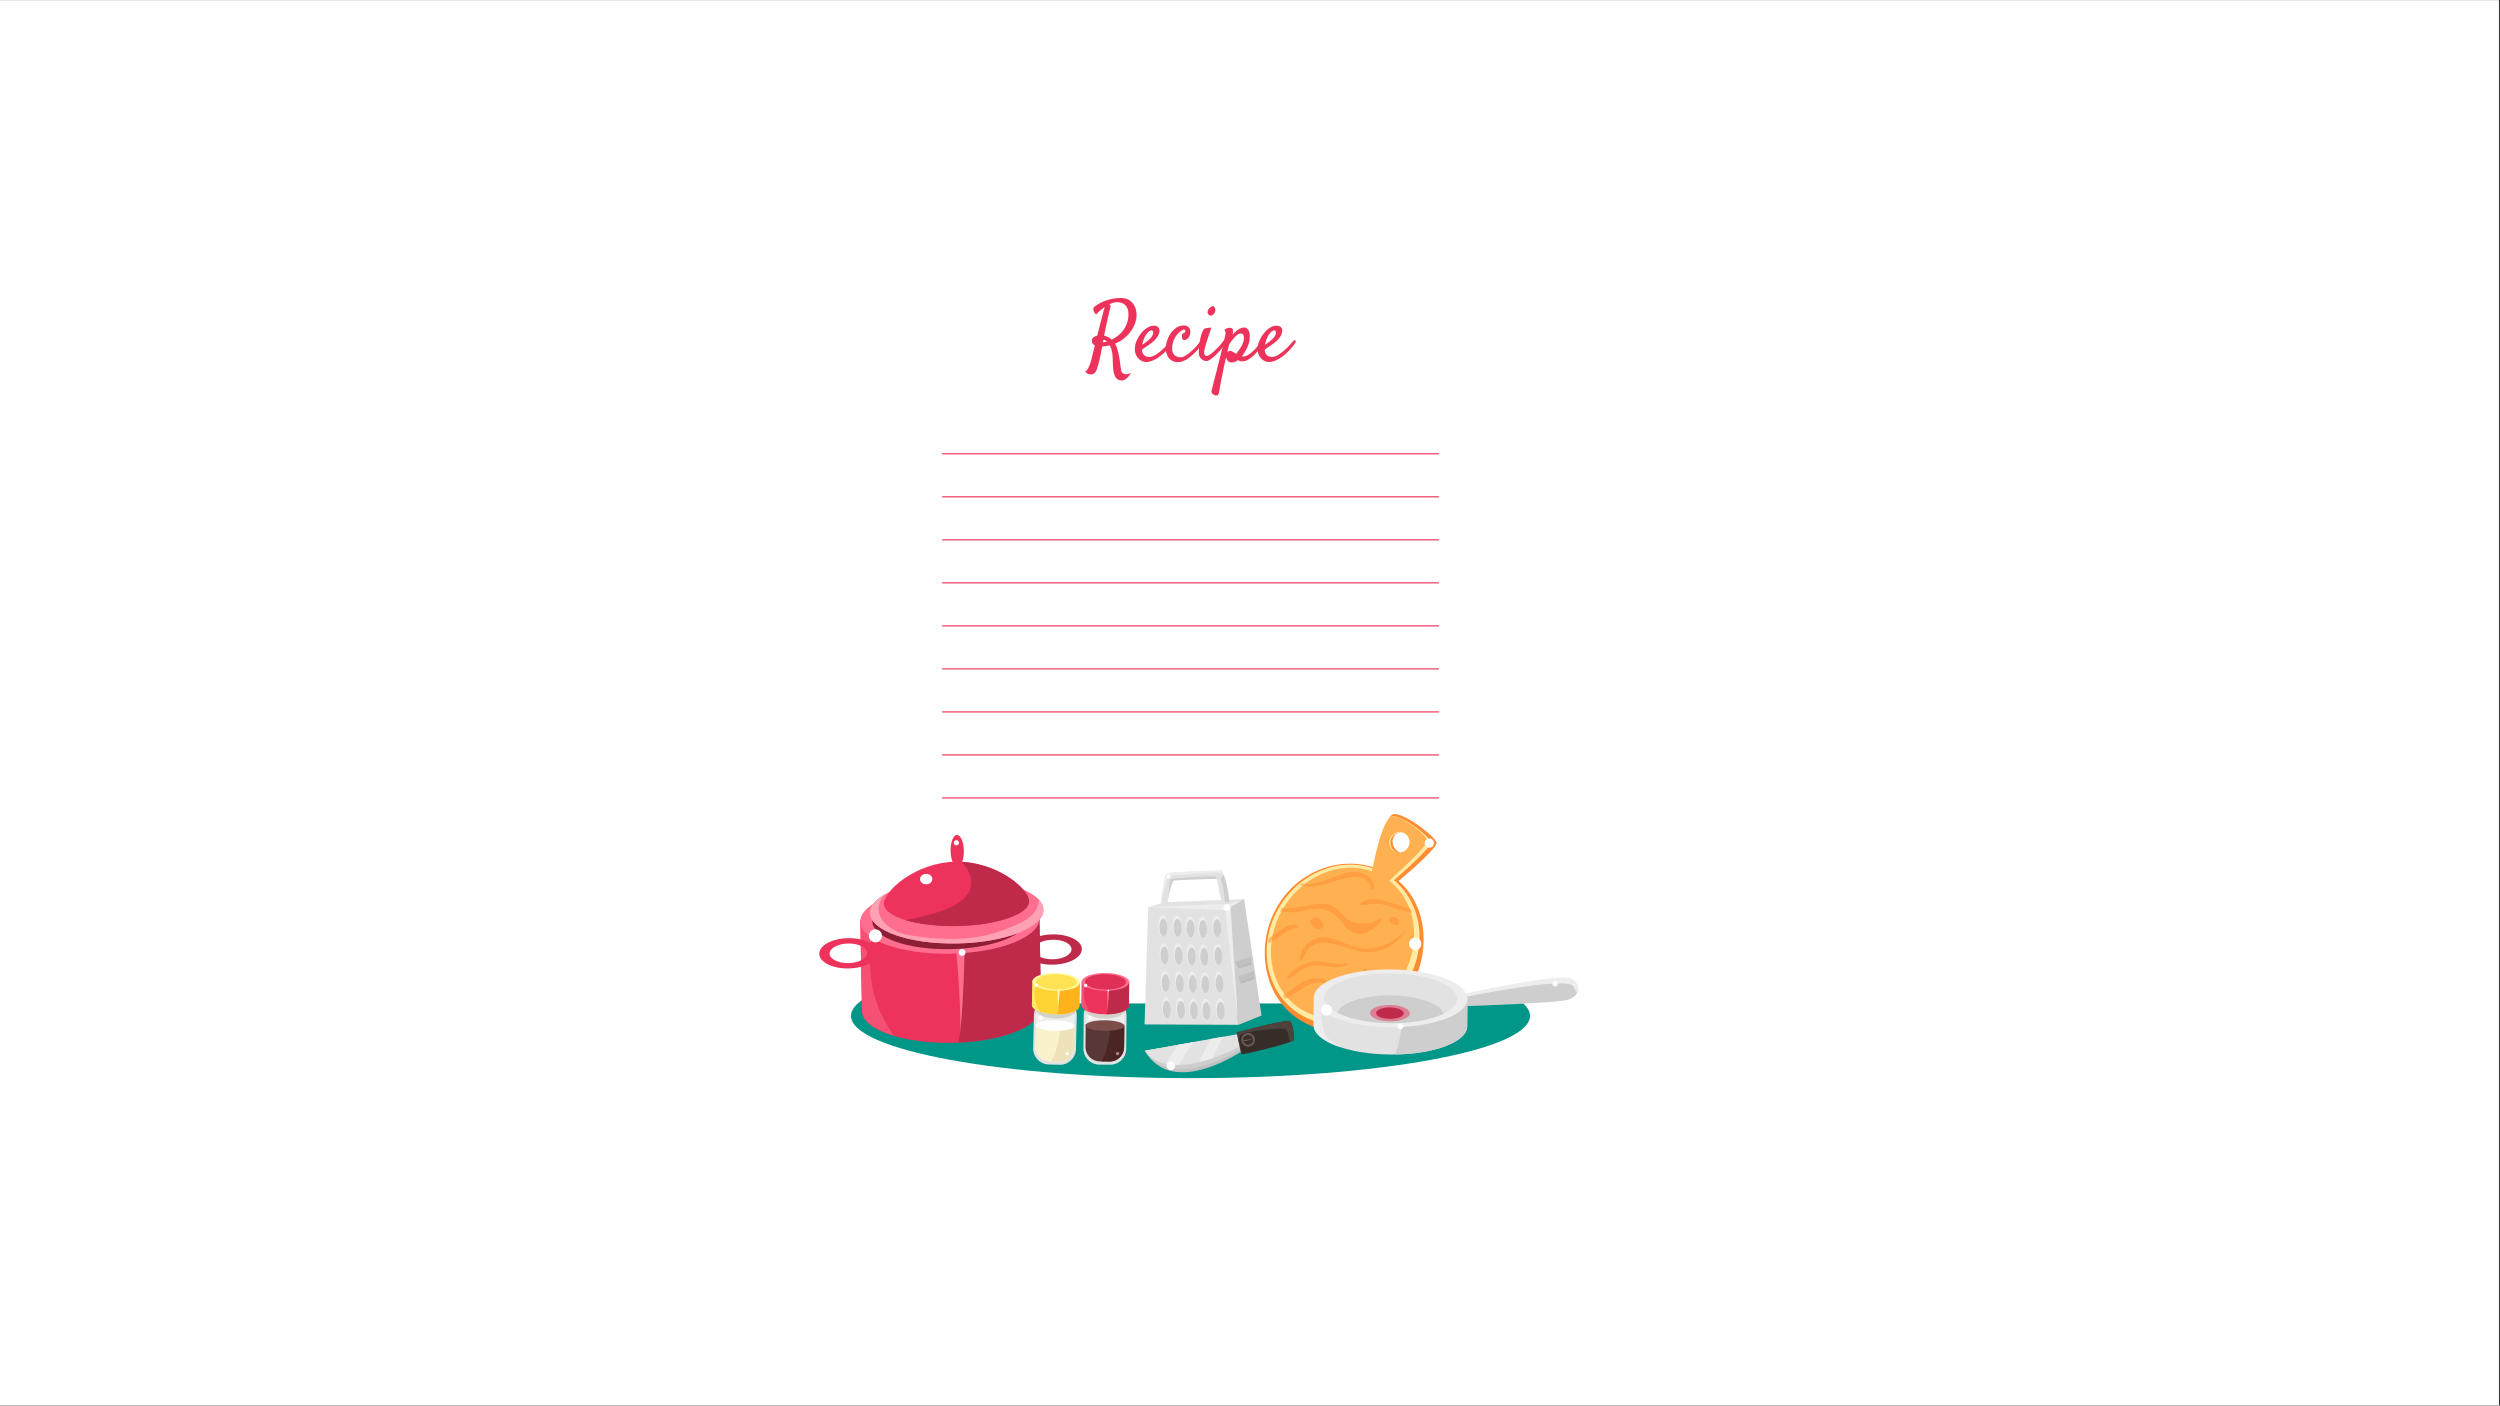 <svg xmlns="http://www.w3.org/2000/svg" xmlns:xlink="http://www.w3.org/1999/xlink" width="1366" zoomAndPan="magnify" viewBox="0 0 1024.5 576" height="768" preserveAspectRatio="xMidYMid meet" version="1.0"><rect x="0" y="0" width="1024.5" height="576" fill="#333333" stroke="none"/><defs><clipPath id="903771be76"><path d="M 0 0.141 L 1024 0.141 L 1024 575.859 L 0 575.859 Z M 0 0.141 " clip-rule="nonzero"/></clipPath><clipPath id="6c70bef319"><path d="M 362 91.348 L 614 91.348 L 614 412 L 362 412 Z M 362 91.348 " clip-rule="nonzero"/></clipPath><clipPath id="e7d1dd2015"><path d="M 352.512 376.891 L 366.426 376.891 L 366.426 424.617 L 352.512 424.617 Z M 352.512 376.891 " clip-rule="nonzero"/></clipPath><clipPath id="9f2c697c2d"><path d="M 366.41 424.508 C 358.434 422.129 353.32 418.457 353.242 414.246 L 352.551 376.992 L 355.926 376.934 L 357.934 379.039 C 356.645 386.992 355.977 395.137 357.266 403.09 C 358.52 410.832 361.758 418.191 366.41 424.508 " clip-rule="nonzero"/></clipPath><clipPath id="d0fd60cd80"><path d="M 335.637 384 L 360 384 L 360 397 L 335.637 397 Z M 335.637 384 " clip-rule="nonzero"/></clipPath></defs><g clip-path="url(#903771be76)"><path fill="#ffffff" d="M 0 0.141 L 1024.5 0.141 L 1024.5 576.141 L 0 576.141 Z M 0 0.141 " fill-opacity="1" fill-rule="nonzero"/><path fill="#ffffff" d="M 0 0.141 L 1024.5 0.141 L 1024.5 576.141 L 0 576.141 Z M 0 0.141 " fill-opacity="1" fill-rule="nonzero"/></g><path fill="#009688" d="M 348.742 416.312 C 348.742 402.227 411.031 390.805 487.871 390.805 C 564.711 390.805 627 402.227 627 416.312 C 627 430.402 564.711 441.824 487.871 441.824 C 411.031 441.824 348.742 430.402 348.742 416.312 " fill-opacity="1" fill-rule="nonzero"/><g clip-path="url(#6c70bef319)"><path fill="#ffffff" d="M 574.594 91.348 L 401.148 91.348 C 379.832 91.348 362.551 108.617 362.551 129.918 L 362.551 411.215 L 613.191 411.215 L 613.191 129.918 C 613.191 108.617 595.91 91.348 574.594 91.348 " fill-opacity="1" fill-rule="nonzero"/></g><path fill="#ed335c" d="M 589.652 186.207 L 386.086 186.207 L 386.086 185.73 L 589.652 185.73 L 589.652 186.207 " fill-opacity="1" fill-rule="nonzero"/><path fill="#ed335c" d="M 589.652 203.836 L 386.086 203.836 L 386.086 203.359 L 589.652 203.359 L 589.652 203.836 " fill-opacity="1" fill-rule="nonzero"/><path fill="#ed335c" d="M 589.652 221.461 L 386.086 221.461 L 386.086 220.988 L 589.652 220.988 L 589.652 221.461 " fill-opacity="1" fill-rule="nonzero"/><path fill="#ed335c" d="M 589.652 239.09 L 386.086 239.09 L 386.086 238.617 L 589.652 238.617 L 589.652 239.09 " fill-opacity="1" fill-rule="nonzero"/><path fill="#ed335c" d="M 589.652 256.719 L 386.086 256.719 L 386.086 256.246 L 589.652 256.246 L 589.652 256.719 " fill-opacity="1" fill-rule="nonzero"/><path fill="#ed335c" d="M 589.652 274.344 L 386.086 274.344 L 386.086 273.871 L 589.652 273.871 L 589.652 274.344 " fill-opacity="1" fill-rule="nonzero"/><path fill="#ed335c" d="M 589.652 291.973 L 386.086 291.973 L 386.086 291.5 L 589.652 291.5 L 589.652 291.973 " fill-opacity="1" fill-rule="nonzero"/><path fill="#ed335c" d="M 589.652 309.602 L 386.086 309.602 L 386.086 309.129 L 589.652 309.129 L 589.652 309.602 " fill-opacity="1" fill-rule="nonzero"/><path fill="#ed335c" d="M 589.652 327.23 L 386.086 327.23 L 386.086 326.758 L 589.652 326.758 L 589.652 327.23 " fill-opacity="1" fill-rule="nonzero"/><path fill="#ed335c" d="M 455.59 139.148 C 456.375 138.766 457.152 138.297 457.926 137.738 C 458.699 137.176 459.402 136.504 460.027 135.723 C 460.656 134.934 461.184 134.047 461.609 133.047 C 462.035 132.051 462.305 130.926 462.418 129.672 C 462.504 128.551 462.434 127.617 462.199 126.867 C 461.961 126.113 461.613 125.516 461.156 125.066 C 460.695 124.621 460.176 124.301 459.594 124.109 C 459.008 123.922 458.426 123.824 457.844 123.824 C 457.305 123.824 456.762 123.902 456.211 124.059 C 455.664 124.215 455.129 124.418 454.617 124.664 C 454.684 124.688 454.762 124.742 454.852 124.832 C 454.895 124.898 454.945 124.984 455.004 125.082 C 455.059 125.184 455.098 125.293 455.121 125.402 C 454.605 127.574 454.188 129.391 453.875 130.848 C 453.562 132.305 453.305 133.492 453.102 134.41 C 452.855 135.484 452.676 136.348 452.566 136.996 C 452.543 137.086 452.523 137.176 452.516 137.266 C 452.504 137.355 452.484 137.457 452.465 137.57 C 452.957 137.68 453.473 137.855 454.012 138.09 C 454.547 138.324 455.074 138.676 455.59 139.148 Z M 451.992 140.293 C 452.262 140.246 452.531 140.195 452.801 140.141 C 453.07 140.082 453.359 140.012 453.676 139.918 C 453.293 139.562 452.789 139.34 452.16 139.246 C 452.094 139.605 452.035 139.953 451.992 140.293 Z M 465.746 129.906 C 465.656 130.871 465.402 131.879 464.988 132.93 C 464.574 133.984 463.996 135.004 463.258 135.988 C 462.516 136.973 461.621 137.895 460.566 138.742 C 459.512 139.594 458.312 140.293 456.969 140.828 C 457.172 141.211 457.359 141.613 457.539 142.035 C 457.719 142.465 457.875 142.945 458.012 143.484 C 458.211 144.199 458.387 144.938 458.531 145.699 C 458.68 146.465 458.801 147.203 458.902 147.918 C 459.004 148.637 459.094 149.301 459.172 149.918 C 459.25 150.531 459.312 151.043 459.355 151.445 C 459.445 152.121 459.664 152.594 460.012 152.875 C 460.359 153.152 460.75 153.312 461.188 153.344 C 461.625 153.379 462.062 153.328 462.5 153.191 C 462.938 153.059 463.277 152.914 463.527 152.758 C 463.504 152.777 463.379 152.977 463.156 153.344 C 462.93 153.715 462.629 154.105 462.25 154.523 C 461.867 154.938 461.414 155.293 460.887 155.598 C 460.359 155.898 459.77 155.996 459.121 155.883 C 458.672 155.812 458.273 155.664 457.926 155.426 C 457.578 155.195 457.277 154.848 457.02 154.387 C 456.762 153.926 456.555 153.34 456.398 152.621 C 456.242 151.906 456.141 151.031 456.094 150 C 456.051 148.613 456 147.285 455.941 146.02 C 455.887 144.754 455.645 143.586 455.219 142.508 C 455.152 142.328 455.086 142.156 455.02 141.988 C 454.953 141.82 454.871 141.668 454.785 141.535 C 453.863 141.758 452.832 141.902 451.691 141.969 C 451.531 142.82 451.363 143.695 451.184 144.59 C 451.008 145.488 450.82 146.363 450.629 147.211 C 450.441 148.062 450.238 148.863 450.027 149.613 C 449.812 150.367 449.605 151.008 449.402 151.547 C 449.18 152.105 448.895 152.559 448.547 152.906 C 448.199 153.254 447.645 153.43 446.883 153.43 C 446.434 153.43 446.043 153.328 445.703 153.125 C 445.367 152.926 445.043 152.645 444.73 152.285 C 444.82 152.219 444.961 152.113 445.148 151.969 C 445.34 151.82 445.566 151.531 445.824 151.094 C 446.078 150.656 446.359 150.035 446.664 149.227 C 446.965 148.422 447.273 147.336 447.586 145.969 C 447.699 145.41 447.852 144.754 448.043 144.004 C 448.23 143.254 448.438 142.43 448.664 141.535 C 447.766 141.039 447.352 140.379 447.418 139.551 C 447.465 139.035 447.699 138.602 448.125 138.242 C 448.551 137.883 449.066 137.637 449.672 137.5 C 449.965 136.336 450.262 135.16 450.562 133.973 C 450.867 132.785 451.152 131.672 451.422 130.629 C 451.691 129.586 451.938 128.648 452.16 127.805 C 452.387 126.965 452.566 126.301 452.699 125.809 C 452.297 126.074 451.891 126.379 451.488 126.715 C 451.129 127.004 450.742 127.336 450.328 127.703 C 449.914 128.078 449.527 128.461 449.168 128.863 C 448.988 128.73 448.844 128.586 448.73 128.43 C 448.617 128.273 448.527 128.137 448.461 128.023 C 448.371 127.891 448.305 127.746 448.262 127.586 C 448.105 127.273 448.023 126.934 448.023 126.562 C 448.023 126.195 448.293 125.816 448.832 125.438 C 449.121 125.238 449.566 124.945 450.16 124.562 C 450.754 124.184 451.488 123.812 452.363 123.453 C 453.238 123.098 454.25 122.781 455.406 122.516 C 456.559 122.246 457.844 122.109 459.254 122.109 C 460.668 122.109 461.812 122.391 462.684 122.949 C 463.559 123.512 464.23 124.191 464.703 125 C 465.172 125.809 465.48 126.66 465.629 127.555 C 465.773 128.449 465.812 129.234 465.746 129.906 " fill-opacity="1" fill-rule="nonzero"/><path fill="#ed335c" d="M 471.863 135.383 C 471.598 135.383 471.277 135.52 470.906 135.785 C 470.539 136.055 470.172 136.441 469.812 136.945 C 469.453 137.449 469.117 138.066 468.805 138.793 C 468.492 139.523 468.258 140.355 468.098 141.297 C 468.367 141.098 468.66 140.891 468.973 140.676 C 469.285 140.465 469.602 140.234 469.914 139.988 C 470.879 139.246 471.551 138.598 471.934 138.039 C 472.312 137.48 472.527 136.996 472.57 136.594 C 472.617 136.168 472.57 135.859 472.438 135.668 C 472.301 135.477 472.113 135.383 471.863 135.383 Z M 480.473 140.559 C 479.801 141.547 479.039 142.504 478.188 143.43 C 477.336 144.363 476.434 145.191 475.48 145.918 C 474.527 146.645 473.551 147.234 472.555 147.684 C 471.559 148.129 470.586 148.355 469.645 148.355 C 469.152 148.355 468.621 148.238 468.047 148 C 467.477 147.766 466.957 147.402 466.484 146.91 C 466.016 146.418 465.641 145.777 465.359 144.992 C 465.078 144.211 464.996 143.258 465.105 142.137 C 465.195 141.219 465.48 140.25 465.965 139.23 C 466.445 138.211 467.039 137.277 467.746 136.426 C 468.453 135.574 469.246 134.867 470.133 134.309 C 471.02 133.75 471.91 133.469 472.805 133.469 C 473.66 133.469 474.273 133.684 474.656 134.105 C 475.035 134.531 475.203 135.059 475.16 135.688 C 475.094 136.379 474.898 137.02 474.57 137.602 C 474.246 138.184 473.859 138.711 473.41 139.18 C 472.965 139.652 472.488 140.078 471.984 140.457 C 471.477 140.84 471.004 141.188 470.555 141.5 C 470.062 141.836 469.59 142.152 469.141 142.457 C 468.691 142.758 468.301 143.035 467.965 143.281 C 467.988 143.84 468.09 144.309 468.27 144.691 C 468.445 145.074 468.672 145.379 468.941 145.617 C 469.207 145.852 469.516 146.02 469.863 146.121 C 470.211 146.223 470.566 146.27 470.922 146.27 C 471.684 146.27 472.48 146.031 473.312 145.547 C 474.141 145.066 474.953 144.484 475.75 143.801 C 476.543 143.117 477.285 142.406 477.969 141.668 C 478.652 140.93 479.219 140.289 479.668 139.75 C 479.824 139.57 479.984 139.465 480.152 139.434 C 480.32 139.398 480.457 139.422 480.559 139.5 C 480.656 139.578 480.707 139.715 480.707 139.902 C 480.707 140.094 480.629 140.312 480.473 140.559 " fill-opacity="1" fill-rule="nonzero"/><path fill="#ed335c" d="M 483.77 146.406 C 484.461 146.406 485.23 146.133 486.07 145.582 C 486.914 145.035 487.73 144.391 488.527 143.648 C 489.32 142.91 490.051 142.152 490.711 141.379 C 491.375 140.609 491.871 139.988 492.207 139.516 C 492.41 139.227 492.602 139.051 492.777 138.996 C 492.957 138.938 493.094 138.969 493.184 139.082 C 493.273 139.191 493.305 139.367 493.285 139.602 C 493.262 139.836 493.16 140.098 492.98 140.391 C 492.824 140.66 492.562 141.047 492.191 141.551 C 491.82 142.055 491.383 142.602 490.879 143.195 C 490.375 143.789 489.805 144.395 489.164 145.012 C 488.527 145.629 487.859 146.188 487.164 146.691 C 486.469 147.195 485.75 147.609 485.012 147.934 C 484.273 148.258 483.543 148.422 482.828 148.422 C 481.84 148.422 481.016 148.238 480.355 147.867 C 479.695 147.496 479.168 147.023 478.773 146.441 C 478.383 145.855 478.109 145.211 477.949 144.508 C 477.793 143.801 477.715 143.102 477.715 142.406 C 477.715 141.715 477.875 140.848 478.188 139.82 C 478.5 138.789 478.965 137.797 479.582 136.844 C 480.199 135.895 480.977 135.074 481.918 134.391 C 482.859 133.711 483.969 133.367 485.246 133.367 C 485.965 133.367 486.574 133.613 487.082 134.105 C 487.586 134.598 487.824 135.273 487.801 136.121 C 487.801 136.523 487.734 136.926 487.602 137.316 C 487.469 137.707 487.289 138.055 487.062 138.359 C 486.84 138.66 486.574 138.898 486.273 139.082 C 485.973 139.262 485.641 139.348 485.281 139.348 C 484.988 139.348 484.77 139.242 484.625 139.027 C 484.48 138.816 484.391 138.57 484.355 138.289 C 484.324 138.012 484.324 137.738 484.355 137.465 C 484.391 137.199 484.43 137.02 484.473 136.93 C 484.586 136.773 484.711 136.66 484.844 136.594 C 484.977 136.523 485.137 136.449 485.316 136.355 C 485.449 136.289 485.555 136.191 485.637 136.055 C 485.711 135.922 485.75 135.773 485.75 135.621 C 485.75 135.461 485.707 135.328 485.617 135.215 C 485.527 135.105 485.383 135.047 485.18 135.047 C 484.977 135.047 484.613 135.211 484.09 135.535 C 483.562 135.859 483.023 136.34 482.473 136.98 C 481.926 137.617 481.438 138.422 481.012 139.383 C 480.586 140.348 480.359 141.465 480.34 142.742 C 480.316 143.48 480.414 144.086 480.641 144.559 C 480.863 145.027 481.145 145.398 481.48 145.668 C 481.816 145.934 482.188 146.125 482.594 146.238 C 482.996 146.352 483.387 146.406 483.77 146.406 " fill-opacity="1" fill-rule="nonzero"/><path fill="#ed335c" d="M 497.957 127.758 C 497.891 128.004 497.762 128.242 497.57 128.477 C 497.379 128.715 497.168 128.906 496.934 129.051 C 496.699 129.195 496.457 129.289 496.207 129.336 C 495.961 129.383 495.762 129.336 495.605 129.199 C 495.133 128.844 494.887 128.457 494.863 128.043 C 494.844 127.625 494.941 127.234 495.168 126.867 C 495.391 126.496 495.672 126.184 496.008 125.922 C 496.344 125.668 496.637 125.516 496.883 125.469 C 497.129 125.426 497.336 125.477 497.504 125.621 C 497.672 125.77 497.801 125.957 497.891 126.191 C 497.98 126.426 498.031 126.691 498.043 126.98 C 498.051 127.273 498.023 127.531 497.957 127.758 Z M 493.32 134.914 C 493.43 134.777 493.641 134.668 493.957 134.578 C 494.27 134.488 494.598 134.414 494.93 134.359 C 495.27 134.305 495.574 134.27 495.855 134.258 C 496.137 134.246 496.301 134.254 496.344 134.273 C 496.367 134.297 496.309 134.531 496.176 134.98 C 496.043 135.43 495.875 135.957 495.672 136.559 C 495.469 137.164 495.258 137.785 495.031 138.426 C 494.809 139.062 494.641 139.582 494.527 139.988 C 494.414 140.391 494.281 140.844 494.125 141.348 C 493.969 141.852 493.828 142.344 493.703 142.824 C 493.582 143.309 493.496 143.762 493.453 144.188 C 493.406 144.613 493.441 144.938 493.555 145.164 C 493.664 145.43 493.789 145.617 493.922 145.715 C 494.059 145.816 494.203 145.867 494.359 145.867 C 494.809 145.867 495.375 145.621 496.059 145.129 C 496.742 144.637 497.438 144.047 498.145 143.363 C 498.852 142.68 499.504 141.988 500.109 141.281 C 500.715 140.578 501.164 140.012 501.457 139.582 C 501.633 139.359 501.82 139.215 502.012 139.148 C 502.199 139.078 502.355 139.094 502.48 139.18 C 502.605 139.27 502.668 139.414 502.684 139.617 C 502.695 139.82 502.621 140.055 502.465 140.324 C 502.105 140.949 501.578 141.695 500.883 142.559 C 500.188 143.422 499.449 144.25 498.664 145.043 C 497.879 145.84 497.113 146.516 496.359 147.078 C 495.609 147.637 495 147.93 494.527 147.949 C 494.148 147.973 493.773 147.914 493.402 147.766 C 493.031 147.621 492.695 147.418 492.395 147.16 C 492.09 146.906 491.836 146.602 491.637 146.254 C 491.434 145.906 491.324 145.543 491.301 145.164 C 491.234 144.602 491.234 143.836 491.301 142.859 C 491.367 141.887 491.488 140.891 491.672 139.871 C 491.848 138.852 492.078 137.883 492.359 136.965 C 492.641 136.043 492.961 135.363 493.32 134.914 " fill-opacity="1" fill-rule="nonzero"/><path fill="#ed335c" d="M 503.742 141.062 C 503.629 141.445 503.512 141.887 503.387 142.391 C 503.266 142.895 503.125 143.492 502.969 144.188 C 503.148 144.055 503.348 143.953 503.574 143.887 C 503.797 143.816 504.023 143.785 504.246 143.785 C 504.492 143.785 504.805 143.914 505.188 144.168 C 505.57 144.43 506.027 144.703 506.566 144.996 C 506.902 144.59 507.258 144.137 507.625 143.633 C 507.996 143.129 508.332 142.605 508.633 142.07 C 508.938 141.535 509.195 140.984 509.41 140.426 C 509.621 139.863 509.738 139.328 509.762 138.809 C 509.805 138.141 509.727 137.613 509.523 137.23 C 509.324 136.852 508.988 136.66 508.516 136.66 C 507.82 136.66 507.066 137.07 506.246 137.887 C 505.43 138.703 504.594 139.762 503.742 141.062 Z M 497.59 161.895 C 497.43 161.828 497.273 161.727 497.117 161.594 C 496.984 161.48 496.848 161.344 496.715 161.176 C 496.578 161.008 496.469 160.801 496.379 160.551 C 497.008 158.156 497.539 156.07 497.977 154.301 C 498.41 152.531 498.789 151.055 499.102 149.867 C 499.438 148.477 499.73 147.312 499.977 146.371 C 500.199 145.477 500.422 144.578 500.648 143.684 C 500.828 142.898 501.023 142.059 501.234 141.164 C 501.449 140.266 501.645 139.426 501.824 138.641 C 502.051 137.77 502.184 137.07 502.23 136.543 C 502.273 136.016 502.105 135.562 501.727 135.18 C 501.992 134.957 502.266 134.781 502.547 134.66 C 502.828 134.539 503.078 134.453 503.305 134.41 C 503.551 134.34 503.797 134.32 504.043 134.34 C 504.648 134.387 505.023 134.578 505.172 134.914 C 505.316 135.25 505.332 135.785 505.223 136.527 C 505.199 136.637 505.18 136.734 505.172 136.812 C 505.16 136.891 505.152 136.973 505.152 137.062 C 505.469 136.703 505.816 136.359 506.195 136.023 C 506.578 135.684 506.965 135.383 507.355 135.113 C 507.746 134.844 508.152 134.629 508.566 134.461 C 508.98 134.293 509.379 134.207 509.762 134.207 C 510.277 134.207 510.695 134.336 511.02 134.594 C 511.348 134.852 511.598 135.195 511.777 135.617 C 511.957 136.043 512.07 136.52 512.113 137.047 C 512.16 137.574 512.172 138.094 512.148 138.609 C 512.125 139.168 512.031 139.762 511.863 140.391 C 511.695 141.016 511.465 141.656 511.172 142.305 C 510.879 142.953 510.547 143.594 510.164 144.223 C 509.785 144.848 509.379 145.43 508.953 145.969 C 509.043 145.992 509.102 146.008 509.121 146.02 C 509.145 146.031 509.156 146.039 509.156 146.051 C 509.156 146.062 509.172 146.074 509.207 146.086 C 509.238 146.098 509.312 146.102 509.422 146.102 C 509.941 146.102 510.465 145.969 511.004 145.699 C 511.543 145.43 512.07 145.09 512.586 144.676 C 513.102 144.262 513.598 143.809 514.082 143.312 C 514.562 142.82 515 142.344 515.391 141.887 C 515.785 141.426 516.117 141.012 516.387 140.641 C 516.652 140.273 516.855 140.012 516.992 139.852 C 517.168 139.629 517.336 139.477 517.492 139.398 C 517.652 139.32 517.773 139.316 517.863 139.383 C 517.953 139.449 518 139.578 518 139.77 C 518 139.957 517.93 140.199 517.797 140.492 C 517.707 140.691 517.516 141.016 517.227 141.465 C 516.934 141.914 516.574 142.418 516.148 142.977 C 515.723 143.539 515.234 144.121 514.688 144.727 C 514.137 145.332 513.562 145.879 512.957 146.371 C 512.352 146.863 511.727 147.273 511.09 147.598 C 510.449 147.922 509.828 148.086 509.223 148.086 C 508.93 148.086 508.695 148.074 508.516 148.051 C 508.336 148.027 508.188 147.988 508.062 147.934 C 507.938 147.879 507.82 147.82 507.711 147.766 C 507.598 147.711 507.465 147.648 507.309 147.582 C 506.902 147.895 506.488 148.137 506.062 148.305 C 505.637 148.473 505.223 148.555 504.816 148.555 C 504.438 148.555 504.105 148.492 503.824 148.371 C 503.543 148.25 503.316 148.082 503.137 147.867 C 502.957 147.652 502.812 147.418 502.699 147.164 C 502.586 146.902 502.5 146.652 502.43 146.406 C 502.406 146.496 502.391 146.574 502.379 146.641 C 502.367 146.707 502.352 146.797 502.328 146.91 C 502.059 147.984 501.781 149.23 501.488 150.641 C 501.242 151.848 500.945 153.32 500.598 155.059 C 500.25 156.793 499.887 158.77 499.504 160.988 C 499.371 161.594 499.129 161.941 498.781 162.031 C 498.434 162.121 498.035 162.074 497.59 161.895 " fill-opacity="1" fill-rule="nonzero"/><path fill="#ed335c" d="M 522.168 135.383 C 521.898 135.383 521.578 135.52 521.211 135.785 C 520.84 136.055 520.477 136.441 520.117 136.945 C 519.758 137.449 519.422 138.066 519.109 138.793 C 518.793 139.523 518.559 140.355 518.402 141.297 C 518.672 141.098 518.961 140.891 519.277 140.676 C 519.59 140.465 519.902 140.234 520.219 139.988 C 521.18 139.246 521.855 138.598 522.234 138.039 C 522.617 137.48 522.828 136.996 522.875 136.594 C 522.918 136.168 522.875 135.859 522.738 135.668 C 522.605 135.477 522.414 135.383 522.168 135.383 Z M 530.777 140.559 C 530.105 141.547 529.34 142.504 528.492 143.43 C 527.637 144.363 526.734 145.191 525.781 145.918 C 524.828 146.645 523.855 147.234 522.859 147.684 C 521.859 148.129 520.891 148.355 519.949 148.355 C 519.457 148.355 518.922 148.238 518.352 148 C 517.781 147.766 517.258 147.402 516.789 146.91 C 516.316 146.418 515.941 145.777 515.66 144.992 C 515.383 144.211 515.297 143.258 515.41 142.137 C 515.5 141.219 515.785 140.25 516.266 139.23 C 516.75 138.211 517.344 137.277 518.047 136.426 C 518.754 135.574 519.551 134.867 520.438 134.309 C 521.32 133.75 522.211 133.469 523.109 133.469 C 523.961 133.469 524.578 133.684 524.957 134.105 C 525.34 134.531 525.508 135.059 525.465 135.688 C 525.398 136.379 525.199 137.02 524.875 137.602 C 524.551 138.184 524.164 138.711 523.715 139.18 C 523.266 139.652 522.789 140.078 522.285 140.457 C 521.781 140.84 521.305 141.188 520.855 141.5 C 520.363 141.836 519.891 142.152 519.445 142.457 C 518.996 142.758 518.602 143.035 518.27 143.281 C 518.289 143.84 518.391 144.309 518.57 144.691 C 518.75 145.074 518.973 145.379 519.242 145.617 C 519.512 145.852 519.82 146.02 520.168 146.121 C 520.516 146.223 520.867 146.27 521.227 146.27 C 521.988 146.27 522.785 146.031 523.613 145.547 C 524.441 145.066 525.258 144.484 526.051 143.801 C 526.848 143.117 527.586 142.406 528.273 141.668 C 528.953 140.93 529.52 140.289 529.969 139.75 C 530.125 139.57 530.289 139.465 530.457 139.434 C 530.625 139.398 530.762 139.422 530.859 139.5 C 530.961 139.578 531.012 139.715 531.012 139.902 C 531.012 140.094 530.934 140.312 530.777 140.559 " fill-opacity="1" fill-rule="nonzero"/><path fill="#ed335c" d="M 413.043 375.871 C 406.598 373.938 398.273 372.848 389.191 373.016 C 380.105 373.184 371.828 374.582 365.461 376.754 L 352.551 376.992 L 353.242 414.246 C 353.383 421.855 369.93 427.723 390.199 427.344 C 410.465 426.969 426.781 420.496 426.641 412.887 L 425.949 375.633 L 413.043 375.871 " fill-opacity="1" fill-rule="nonzero"/><g clip-path="url(#e7d1dd2015)"><g clip-path="url(#9f2c697c2d)"><path fill="#f65175" d="M 352.551 424.508 L 366.41 424.508 L 366.41 376.934 L 352.551 376.934 Z M 352.551 424.508 " fill-opacity="1" fill-rule="nonzero"/></g></g><path fill="#ff6e8e" d="M 391 386.395 C 392.703 390.727 393.844 418.84 393.504 423.48 C 394.625 422.688 395.328 398.496 396.449 397.707 C 397.711 396.82 398.988 395.918 399.957 394.719 C 400.93 393.523 401.578 391.98 401.359 390.453 L 395.832 384.113 C 395.168 383.922 391.273 385.758 391 386.395 " fill-opacity="1" fill-rule="nonzero"/><path fill="#bf294a" d="M 426.641 412.887 L 425.949 375.633 L 413.043 375.871 C 411.754 375.484 410.336 375.16 408.906 374.844 L 395.523 382.629 C 395.344 388.711 394.664 421.531 392.602 427.254 C 411.734 426.434 426.777 420.191 426.641 412.887 " fill-opacity="1" fill-rule="nonzero"/><path fill="#ff6e8e" d="M 425.965 376.359 C 426.105 383.969 409.789 390.441 389.52 390.816 C 369.25 391.191 352.707 385.328 352.566 377.719 C 352.422 370.113 368.742 363.637 389.008 363.262 C 409.277 362.887 425.824 368.75 425.965 376.359 " fill-opacity="1" fill-rule="nonzero"/><path fill="#8c1e36" d="M 421.027 376.453 C 421.148 383.035 407.027 388.641 389.484 388.965 C 371.941 389.289 357.621 384.215 357.5 377.629 C 357.379 371.043 371.5 365.441 389.043 365.117 C 406.586 364.789 420.906 369.863 421.027 376.453 " fill-opacity="1" fill-rule="nonzero"/><path fill="#ffffff" d="M 361.422 383.445 C 361.449 384.926 360.273 386.148 358.793 386.172 C 357.312 386.199 356.094 385.023 356.066 383.547 C 356.039 382.066 357.215 380.848 358.695 380.82 C 360.172 380.793 361.395 381.969 361.422 383.445 " fill-opacity="1" fill-rule="nonzero"/><path fill="#ffffff" d="M 395.68 390.281 C 395.691 391.059 395.074 391.703 394.293 391.719 C 393.516 391.73 392.871 391.113 392.859 390.336 C 392.844 389.555 393.465 388.914 394.242 388.898 C 395.02 388.887 395.664 389.504 395.68 390.281 " fill-opacity="1" fill-rule="nonzero"/><g clip-path="url(#d0fd60cd80)"><path fill="#ed335c" d="M 347.734 394.672 C 343.484 394.75 340.004 393.02 339.965 390.809 C 339.922 388.598 343.336 386.738 347.586 386.66 C 351.836 386.582 355.316 388.309 355.359 390.523 C 355.398 392.738 351.984 394.594 347.734 394.672 Z M 347.547 384.457 C 340.957 384.578 335.668 387.457 335.73 390.887 C 335.797 394.316 341.188 396.996 347.777 396.875 C 354.363 396.754 359.652 393.875 359.59 390.445 C 359.527 387.016 354.133 384.336 347.547 384.457 " fill-opacity="1" fill-rule="nonzero"/></g><path fill="#bf294a" d="M 431.484 393.121 C 427.234 393.199 423.754 391.469 423.715 389.258 C 423.672 387.043 427.086 385.188 431.336 385.109 C 435.586 385.031 439.066 386.758 439.109 388.973 C 439.148 391.184 435.734 393.043 431.484 393.121 Z M 431.297 382.906 C 424.707 383.027 419.418 385.906 419.48 389.336 C 419.547 392.766 424.938 395.445 431.527 395.324 C 438.113 395.203 443.402 392.32 443.34 388.895 C 443.277 385.465 437.883 382.785 431.297 382.906 " fill-opacity="1" fill-rule="nonzero"/><path fill="#ff6e8e" d="M 427.602 372.785 C 427.738 380.07 411.926 386.27 392.289 386.637 C 372.648 387 356.621 381.391 356.484 374.105 C 356.348 366.82 372.16 360.621 391.797 360.258 C 411.438 359.895 427.469 365.504 427.602 372.785 " fill-opacity="1" fill-rule="nonzero"/><path fill="#ed335c" d="M 421.715 369.324 C 421.816 374.633 408.578 379.188 392.156 379.492 C 375.73 379.797 362.336 375.738 362.238 370.426 C 362.137 365.113 375.242 353.418 391.664 353.113 C 408.09 352.809 421.617 364.012 421.715 369.324 " fill-opacity="1" fill-rule="nonzero"/><path fill="#bf294a" d="M 394.18 353.277 C 396.996 356.34 398.82 360.133 397.75 363.852 C 396.277 368.973 390.066 371.957 384.262 373.824 C 379.961 375.203 375.52 376.227 371.027 377.047 C 376.445 378.695 383.918 379.645 392.156 379.492 C 408.578 379.188 421.816 374.633 421.719 369.324 C 421.625 364.289 409.43 354.082 394.18 353.277 " fill-opacity="1" fill-rule="nonzero"/><path fill="#ffffff" d="M 382.07 360.203 C 382.094 361.383 380.984 362.363 379.594 362.387 C 378.203 362.414 377.059 361.477 377.035 360.297 C 377.016 359.113 378.125 358.133 379.516 358.109 C 380.906 358.082 382.051 359.02 382.07 360.203 " fill-opacity="1" fill-rule="nonzero"/><path fill="#ed335c" d="M 395 348.621 C 395.066 352.223 393.902 355.16 392.395 355.188 C 390.891 355.219 389.617 352.32 389.551 348.723 C 389.484 345.121 390.648 342.184 392.152 342.156 C 393.66 342.129 394.934 345.023 395 348.621 " fill-opacity="1" fill-rule="nonzero"/><path fill="#ffffff" d="M 392.992 345.352 C 393.004 345.941 392.531 346.43 391.941 346.441 C 391.348 346.449 390.863 345.98 390.852 345.391 C 390.84 344.797 391.309 344.312 391.902 344.301 C 392.492 344.289 392.98 344.758 392.992 345.352 " fill-opacity="1" fill-rule="nonzero"/><path fill="#ffa1b5" d="M 425.742 368.711 C 425.742 368.934 425.789 369.152 425.766 369.371 C 425.48 371.926 423.898 374.203 421.91 375.836 C 419.926 377.473 417.547 378.551 415.18 379.555 C 412.797 380.566 410.391 381.527 407.91 382.273 C 396.379 385.734 384.012 385.188 372.141 383.168 C 368.609 382.566 364.91 380.77 362.461 378.156 C 360.531 376.098 359.629 373.27 360.312 370.531 C 360.707 368.934 361.641 367.516 362.848 366.398 C 358.805 368.621 356.43 371.277 356.484 374.105 C 356.621 381.387 372.648 387 392.289 386.637 C 411.926 386.27 427.738 380.07 427.602 372.785 C 427.574 371.352 426.91 369.984 425.742 368.711 " fill-opacity="1" fill-rule="nonzero"/><path fill="#ff8b33" d="M 576.996 406.719 C 566.789 422.668 547.547 427.508 532.355 417.797 C 517.164 408.09 514.008 386.129 524.215 370.18 C 534.426 354.227 555.012 349.164 570.203 358.875 C 585.395 368.582 587.203 390.766 576.996 406.719 " fill-opacity="1" fill-rule="nonzero"/><path fill="#ffeba1" d="M 575.957 403.379 C 565.945 419.02 546.391 424.391 532.277 415.371 C 518.168 406.355 514.844 386.363 524.855 370.719 C 534.863 355.074 554.418 349.703 568.531 358.723 C 582.645 367.742 585.965 387.734 575.957 403.379 " fill-opacity="1" fill-rule="nonzero"/><path fill="#ffb152" d="M 573.902 401.672 C 564.383 416.543 546.043 421.809 532.934 413.43 C 519.824 405.055 516.91 386.203 526.43 371.332 C 535.945 356.457 554.289 351.191 567.398 359.57 C 580.508 367.949 583.418 386.797 573.902 401.672 " fill-opacity="1" fill-rule="nonzero"/><path fill="#ff8b33" d="M 577.879 341.578 C 580.172 343.043 580.957 345.918 579.625 347.992 C 578.297 350.07 575.359 350.562 573.062 349.098 C 570.77 347.629 569.984 344.758 571.316 342.68 C 572.641 340.605 575.578 340.109 577.879 341.578 Z M 565.867 358.062 C 566.32 357.953 566.824 358.012 567.297 358.398 C 567.727 358.754 568.125 359.105 568.5 359.48 C 568.938 359.191 569.5 359.121 570.105 359.516 C 570.684 359.895 571.266 360.27 571.848 360.648 C 571.98 360.73 572.059 360.84 572.16 360.941 C 572.219 360.988 572.281 361.027 572.336 361.074 C 572.484 361.188 572.598 361.312 572.691 361.445 C 578.68 356.371 589.227 347.125 588.699 345.301 C 587.965 342.762 577 334.102 571.668 333.586 C 567.172 333.156 564.18 351.316 563.352 357.039 C 564.215 357.328 565.059 357.656 565.867 358.062 " fill-opacity="1" fill-rule="nonzero"/><path fill="#ffeba1" d="M 570.43 343.059 C 571.703 341.07 574.422 340.535 576.5 341.863 C 578.582 343.195 579.238 345.887 577.965 347.871 C 576.691 349.863 573.973 350.398 571.891 349.066 C 569.812 347.738 569.156 345.047 570.43 343.059 Z M 564.039 359.516 C 563.781 358.465 565.207 358.066 565.621 359.035 C 565.711 359.246 565.855 359.418 565.977 359.605 C 566.285 359.309 566.703 359.156 567.188 359.332 C 567.762 359.535 568.289 359.785 568.793 360.074 C 568.871 360.098 568.949 360.102 569.027 360.141 C 569.637 360.43 570.02 360.879 570.527 361.285 L 570.559 361.324 C 576.027 356.578 586.852 346.902 586.387 345.125 C 585.77 342.75 575.867 334.836 570.969 334.477 C 566.066 334.121 562.504 358.391 562.504 358.391 L 564.422 360.527 C 564.266 360.215 564.129 359.883 564.039 359.516 " fill-opacity="1" fill-rule="nonzero"/><path fill="#ffb152" d="M 571.176 348.746 C 569.262 347.523 568.734 344.93 569.996 342.957 C 571.258 340.984 573.836 340.375 575.75 341.598 C 577.664 342.824 578.191 345.414 576.93 347.387 C 575.668 349.363 573.094 349.969 571.176 348.746 Z M 584.949 344.441 C 584.441 342.156 575.383 334.793 570.785 334.605 C 566.184 334.418 562.035 358.109 562.035 358.109 L 566.551 363.355 C 566.551 363.355 585.449 346.73 584.949 344.441 " fill-opacity="1" fill-rule="nonzero"/><path fill="#ffbb6a" d="M 525.098 373.582 C 524.898 373.539 524.707 373.492 524.52 373.441 C 524.805 372.934 525.113 372.438 525.418 371.941 C 525.598 371.988 525.781 372.031 525.973 372.066 C 525.668 372.566 525.375 373.074 525.098 373.582 " fill-opacity="1" fill-rule="nonzero"/><path fill="#ff9e42" d="M 557.344 382.715 C 556.723 382.715 556.105 382.613 555.508 382.387 C 553.617 381.676 552.355 381.445 551.152 379.621 C 547.84 374.582 544.297 372.367 539.727 372.367 C 538.246 372.367 536.66 372.598 534.938 373.043 C 532.93 373.555 530.59 373.902 528.395 373.902 C 527.234 373.902 526.109 373.805 525.098 373.582 C 525.375 373.074 525.668 372.566 525.973 372.066 C 526.555 372.168 527.184 372.215 527.852 372.215 C 529.996 372.215 532.504 371.742 534.969 371.266 C 537.438 370.793 539.859 370.32 541.84 370.32 C 542.707 370.32 543.488 370.41 544.148 370.629 C 546.832 371.527 548.188 372.441 549.969 374.645 C 552.152 377.344 555.191 378.504 558.367 378.504 C 560.91 378.504 563.543 377.758 565.891 376.461 C 565.941 376.434 565.996 376.422 566.051 376.422 C 566.309 376.422 566.562 376.707 566.379 376.957 C 564.605 379.391 560.898 382.715 557.344 382.715 " fill-opacity="1" fill-rule="nonzero"/><path fill="#ff9e42" d="M 533.266 393.68 C 532.965 393.68 532.684 393.488 532.703 393.105 C 533.012 387.73 537.492 384.074 542.559 384.074 C 543.496 384.074 544.449 384.199 545.402 384.461 C 550.152 385.762 554.777 388.742 559.816 388.738 C 560.148 388.738 560.48 388.727 560.812 388.699 C 566.934 388.211 572.328 385.457 576.328 380.797 C 576.332 380.789 576.344 380.785 576.352 380.785 C 576.379 380.785 576.406 380.816 576.391 380.848 C 573.027 386.301 567.469 390.191 560.816 390.238 C 560.789 390.238 560.762 390.238 560.73 390.238 C 557.871 390.238 554.691 389.254 551.52 388.266 C 548.352 387.281 545.191 386.293 542.367 386.293 C 538.746 386.293 535.688 387.918 533.883 393.254 C 533.789 393.539 533.52 393.68 533.266 393.68 " fill-opacity="1" fill-rule="nonzero"/><path fill="#ffbb6a" d="M 526.52 409.41 C 526.285 408.879 526.023 408.371 525.691 407.84 C 525.934 407.703 526.176 407.562 526.418 407.414 C 526.793 407.906 527.184 408.383 527.59 408.848 C 527.234 409.043 526.879 409.23 526.52 409.41 " fill-opacity="1" fill-rule="nonzero"/><path fill="#ff9e42" d="M 527.59 408.848 C 527.184 408.383 526.793 407.906 526.418 407.414 C 530.473 404.938 534.293 400.898 539.164 400.812 C 539.219 400.812 539.277 400.809 539.332 400.809 C 541.105 400.809 542.738 401.312 544.289 402.039 C 543.703 402.34 543.16 402.656 542.652 402.977 C 541.93 402.68 541.148 402.504 540.289 402.504 C 539.41 402.504 538.445 402.688 537.367 403.121 C 534.602 404.23 531.129 406.906 527.59 408.848 " fill-opacity="1" fill-rule="nonzero"/><path fill="#ff9e42" d="M 527.672 401.27 C 527.453 401.27 527.328 400.973 527.422 400.777 C 529.211 397.051 534.348 394.594 538.27 394.043 C 538.711 393.98 539.16 393.953 539.609 393.953 C 541.254 393.953 542.918 394.312 544.52 394.574 C 546.109 394.836 547.574 394.961 549.059 394.961 C 550.148 394.961 551.246 394.895 552.41 394.766 C 552.414 394.766 552.418 394.766 552.418 394.766 C 552.484 394.766 552.516 394.863 552.469 394.906 C 551.133 396.059 549.562 396.41 547.91 396.41 C 545.551 396.41 543.031 395.691 540.82 395.602 C 540.605 395.59 540.398 395.586 540.188 395.586 C 537.238 395.586 534.602 396.469 532.191 398.25 C 530.695 399.352 529.516 400.574 527.777 401.246 C 527.742 401.262 527.707 401.27 527.672 401.27 " fill-opacity="1" fill-rule="nonzero"/><path fill="#ffbb6a" d="M 519.383 386.539 C 519.539 385.832 519.715 385.133 519.906 384.434 C 520.453 384.109 520.98 383.762 521.504 383.398 C 521.336 384.219 521.199 385.047 521.094 385.867 C 520.531 386.125 519.961 386.348 519.383 386.539 " fill-opacity="1" fill-rule="nonzero"/><path fill="#ff9e42" d="M 521.094 385.867 C 521.199 385.047 521.336 384.219 521.504 383.398 C 522.855 382.457 524.184 381.414 525.707 380.465 C 527.043 379.633 528.543 378.801 530.066 378.801 C 530.656 378.801 531.25 378.926 531.836 379.223 C 532.246 379.43 532.078 379.965 531.719 380.102 C 529.973 380.754 528.203 380.977 526.641 382.102 C 525.34 383.035 524.145 384.16 522.773 384.984 C 522.219 385.316 521.66 385.609 521.094 385.867 " fill-opacity="1" fill-rule="nonzero"/><path fill="#ffbb6a" d="M 533.852 362.945 C 533.453 362.828 533.07 362.699 532.695 362.562 C 532.902 362.348 533.102 362.129 533.312 361.918 C 533.797 362.051 534.301 362.137 534.816 362.184 C 534.492 362.43 534.168 362.684 533.852 362.945 " fill-opacity="1" fill-rule="nonzero"/><path fill="#ff9e42" d="M 562.5 364.578 C 562.312 364.578 562.129 364.469 562.062 364.23 C 560.988 360.578 558.531 359.395 555.438 359.395 C 552.59 359.395 549.203 360.398 545.871 361.402 C 542.543 362.402 539.27 363.406 536.637 363.406 C 535.992 363.406 535.391 363.348 534.836 363.215 C 534.5 363.133 534.168 363.043 533.852 362.945 C 534.168 362.684 534.492 362.43 534.816 362.184 C 535.121 362.207 535.426 362.223 535.738 362.223 C 538.793 362.223 542.223 360.996 545.566 359.773 C 548.91 358.547 552.168 357.32 554.883 357.32 C 555.008 357.32 555.129 357.324 555.25 357.328 C 559.418 357.508 563.398 359.438 563.004 364.105 C 562.98 364.402 562.734 364.578 562.5 364.578 " fill-opacity="1" fill-rule="nonzero"/><path fill="#ffbb6a" d="M 578.805 374.066 C 578.594 374.039 578.379 374.008 578.168 373.973 C 577.973 373.352 577.762 372.738 577.531 372.133 C 577.688 372.164 577.844 372.195 578.004 372.223 C 578.02 372.289 578.008 372.348 578.031 372.414 C 578.234 373.023 578.504 373.566 578.805 374.066 " fill-opacity="1" fill-rule="nonzero"/><path fill="#ff9e42" d="M 578.168 373.973 C 577.57 373.879 576.977 373.758 576.41 373.602 C 573.125 372.699 569.898 371.207 566.535 370.637 C 565.625 370.48 564.77 370.422 563.934 370.422 C 561.934 370.422 560.066 370.77 557.926 370.988 C 557.914 370.988 557.898 370.992 557.887 370.992 C 557.496 370.992 557.285 370.418 557.59 370.164 C 559.102 368.898 561.012 368.438 562.984 368.438 C 564.836 368.438 566.746 368.848 568.434 369.383 C 571.621 370.391 574.574 371.547 577.531 372.133 C 577.762 372.738 577.973 373.352 578.168 373.973 " fill-opacity="1" fill-rule="nonzero"/><path fill="#ff9e42" d="M 540.414 380.805 C 539.816 380.805 539.164 380.617 538.566 380.23 C 537.238 379.383 536.672 377.898 537.297 376.918 C 537.645 376.379 538.277 376.102 538.996 376.102 C 539.59 376.102 540.242 376.289 540.844 376.672 C 542.172 377.52 542.738 379.004 542.109 379.988 C 541.766 380.527 541.133 380.805 540.414 380.805 " fill-opacity="1" fill-rule="nonzero"/><path fill="#ff9e42" d="M 572.188 379.164 C 571.715 379.164 571.176 379.004 570.672 378.684 C 569.641 378.023 569.16 376.93 569.602 376.242 C 569.828 375.891 570.25 375.711 570.75 375.711 C 571.223 375.711 571.766 375.871 572.27 376.191 C 573.301 376.852 573.781 377.945 573.34 378.633 C 573.113 378.988 572.688 379.164 572.188 379.164 " fill-opacity="1" fill-rule="nonzero"/><path fill="#ff9e42" d="M 558.219 398.035 C 558.262 397.91 558.32 397.789 558.398 397.672 C 558.699 397.199 559.188 396.934 559.652 396.934 C 559.867 396.934 560.078 396.988 560.262 397.109 C 560.488 397.254 560.648 397.473 560.73 397.727 C 559.875 397.816 559.039 397.922 558.219 398.035 " fill-opacity="1" fill-rule="nonzero"/><path fill="#ffffff" d="M 587.332 346.508 C 586.766 347.391 585.598 347.648 584.711 347.086 C 583.828 346.523 583.57 345.348 584.137 344.469 C 584.703 343.586 585.875 343.328 586.758 343.891 C 587.637 344.457 587.898 345.629 587.332 346.508 " fill-opacity="1" fill-rule="nonzero"/><path fill="#ffffff" d="M 582.074 388.152 C 581.32 389.328 579.758 389.672 578.582 388.918 C 577.406 388.164 577.062 386.602 577.812 385.426 C 578.566 384.25 580.129 383.91 581.309 384.66 C 582.484 385.41 582.828 386.973 582.074 388.152 " fill-opacity="1" fill-rule="nonzero"/><path fill="#c1c1c1" d="M 469.152 430.574 L 507.867 424.074 L 509.508 430.383 C 509.508 430.383 480.547 450.594 469.152 430.574 " fill-opacity="1" fill-rule="nonzero"/><path fill="#cecece" d="M 469.152 430.574 L 507.832 423.922 L 509.336 429.566 C 509.336 429.566 480.082 448.363 469.152 430.574 " fill-opacity="1" fill-rule="nonzero"/><path fill="#e2e2e2" d="M 469.152 430.574 L 507.785 423.688 L 509.082 428.344 C 509.082 428.344 479.387 445.02 469.152 430.574 " fill-opacity="1" fill-rule="nonzero"/><path fill="#362d29" d="M 506.832 423.066 C 506.832 423.066 508.445 431.59 508.855 431.996 C 509.27 432.406 529.723 427.332 530.156 426.258 C 530.59 425.18 529.816 419.105 528.52 418.395 C 527.223 417.68 506.832 423.066 506.832 423.066 " fill-opacity="1" fill-rule="nonzero"/><path fill="#4f423c" d="M 528.66 427.008 C 528.312 425.883 528.082 424.691 527.816 423.559 C 527.695 423.059 527.555 422.539 527.211 422.16 C 526.574 421.461 525.484 421.469 524.539 421.531 C 519.605 421.855 514.633 422.184 509.855 423.453 C 509.352 423.59 508.832 423.742 508.449 424.098 C 507.758 424.754 507.762 425.844 507.863 426.797 C 508.051 428.562 508.41 430.309 508.914 432.012 L 508.895 432.008 L 508.34 430.32 C 507.715 427.727 506.832 423.066 506.832 423.066 C 506.832 423.066 527.223 417.68 528.52 418.395 C 529.816 419.105 530.59 425.18 530.156 426.258 C 530.09 426.426 529.539 426.688 528.66 427.008 " fill-opacity="1" fill-rule="nonzero"/><path fill="#6b5951" d="M 512.055 428.867 C 513.57 428.551 514.543 427.066 514.227 425.555 C 513.91 424.039 512.43 423.066 510.91 423.379 C 509.398 423.695 508.426 425.18 508.738 426.695 C 509.055 428.207 510.539 429.18 512.055 428.867 " fill-opacity="1" fill-rule="nonzero"/><path fill="#362d29" d="M 511.891 428.082 C 512.973 427.855 513.668 426.797 513.441 425.715 C 513.219 424.633 512.156 423.938 511.074 424.164 C 509.992 424.391 509.297 425.449 509.523 426.531 C 509.746 427.613 510.809 428.309 511.891 428.082 " fill-opacity="1" fill-rule="nonzero"/><path fill="#6b5951" d="M 509.207 426.34 L 513.656 425.57 C 513.656 425.57 509.75 427.434 509.207 426.34 " fill-opacity="1" fill-rule="nonzero"/><path fill="#ededed" d="M 483.121 436.449 C 481.277 436.492 479.48 436.359 477.777 435.996 C 479.367 433.387 480.969 430.781 482.574 428.18 L 489.172 427.004 C 486.883 429.969 484.859 433.133 483.121 436.449 " fill-opacity="1" fill-rule="nonzero"/><path fill="#ededed" d="M 496.996 433.625 C 495.215 434.234 493.336 434.805 491.406 435.27 C 492.941 432.109 494.477 428.949 496.012 425.785 L 501.383 424.828 C 499.672 427.629 498.258 430.59 496.996 433.625 " fill-opacity="1" fill-rule="nonzero"/><path fill="#ffffff" d="M 480.164 438.508 C 481.094 438.316 481.691 437.406 481.496 436.477 C 481.305 435.547 480.391 434.949 479.465 435.145 C 478.535 435.34 477.938 436.25 478.133 437.176 C 478.324 438.105 479.234 438.703 480.164 438.508 " fill-opacity="1" fill-rule="nonzero"/><path fill="#cecece" d="M 600.273 407.508 C 600.273 407.508 639.668 398.895 644.016 401.332 C 648.363 403.77 647.234 408.129 642.852 409.617 C 638.473 411.109 600.672 412.312 600.672 412.312 L 600.273 407.508 " fill-opacity="1" fill-rule="nonzero"/><path fill="#e2e2e2" d="M 590.293 408.648 C 584.816 406.844 577.711 405.711 569.922 405.645 C 562.129 405.578 555.008 406.59 549.496 408.301 L 538.43 408.207 L 538.328 420.066 C 538.273 426.59 552.312 432 569.695 432.148 C 587.07 432.297 601.203 427.129 601.262 420.602 L 601.363 408.742 L 590.293 408.648 " fill-opacity="1" fill-rule="nonzero"/><path fill="#ededed" d="M 541.77 418.984 C 540.848 412.141 541.707 416.871 542.992 410.082 L 541.324 408.23 L 538.43 408.207 L 538.328 420.066 C 538.297 423.676 542.594 426.941 549.375 429.164 C 543.797 425.371 542.664 425.652 541.77 418.984 " fill-opacity="1" fill-rule="nonzero"/><path fill="#e2e2e2" d="M 571.16 417.156 C 572.52 420.906 573.016 424.945 572.617 428.914 C 573.598 428.262 574.59 427.625 575.57 426.973 C 576.672 426.242 577.785 425.5 578.645 424.496 C 579.508 423.496 580.094 422.184 579.945 420.875 L 575.355 415.312 C 574.789 415.133 571.41 416.617 571.16 417.156 " fill-opacity="1" fill-rule="nonzero"/><path fill="#cecece" d="M 601.262 420.602 L 601.363 408.742 L 590.293 408.648 C 589.199 408.289 587.992 407.977 586.773 407.672 L 575.125 414.035 C 574.828 419.242 573.652 427.27 571.758 432.129 C 588.172 431.867 601.207 426.867 601.262 420.602 " fill-opacity="1" fill-rule="nonzero"/><path fill="#ededed" d="M 601.355 409.367 C 601.301 415.891 587.168 421.059 569.789 420.91 C 552.41 420.762 538.367 415.355 538.426 408.828 C 538.48 402.305 552.613 397.137 569.992 397.285 C 587.367 397.434 601.41 402.84 601.355 409.367 " fill-opacity="1" fill-rule="nonzero"/><path fill="#e2e2e2" d="M 597.125 409.328 C 597.078 414.977 584.844 419.449 569.801 419.32 C 554.762 419.195 542.605 414.512 542.656 408.867 C 542.703 403.219 554.938 398.746 569.977 398.875 C 585.02 399 597.172 403.684 597.125 409.328 " fill-opacity="1" fill-rule="nonzero"/><path fill="#cecece" d="M 569.801 419.32 C 578.75 419.398 586.637 417.824 591.621 415.363 C 590.301 411.266 581.148 408.016 569.898 407.922 C 558.652 407.824 549.445 410.918 548.055 414.992 C 553 417.535 560.852 419.246 569.801 419.32 " fill-opacity="1" fill-rule="nonzero"/><path fill="#ffffff" d="M 545.883 413.941 C 545.871 415.211 544.832 416.23 543.566 416.219 C 542.297 416.207 541.277 415.172 541.289 413.902 C 541.301 412.637 542.336 411.617 543.605 411.629 C 544.875 411.637 545.895 412.676 545.883 413.941 " fill-opacity="1" fill-rule="nonzero"/><path fill="#ffffff" d="M 575.078 420.594 C 575.074 421.262 574.527 421.797 573.859 421.793 C 573.191 421.785 572.656 421.242 572.66 420.574 C 572.668 419.906 573.215 419.371 573.883 419.375 C 574.547 419.383 575.086 419.926 575.078 420.594 " fill-opacity="1" fill-rule="nonzero"/><path fill="#ededed" d="M 646.027 407.008 C 647.344 405.094 646.922 402.625 644.023 401 C 639.676 398.562 600.281 407.176 600.281 407.176 L 600.375 408.309 C 600.469 408.395 600.578 408.457 600.707 408.488 C 600.707 408.488 641.844 400.105 644.652 404.062 C 645.41 405.125 645.816 406.117 646.027 407.008 " fill-opacity="1" fill-rule="nonzero"/><path fill="#de8095" d="M 569.73 418.551 C 569.676 418.551 569.617 418.551 569.562 418.551 C 565.051 418.512 561.41 416.973 561.426 415.113 C 561.441 413.281 565.016 411.82 569.445 411.82 C 569.5 411.82 569.559 411.82 569.617 411.82 C 574.125 411.859 577.766 413.395 577.75 415.254 C 577.734 417.09 574.16 418.551 569.73 418.551 " fill-opacity="1" fill-rule="nonzero"/><path fill="#bf294a" d="M 575.277 415.23 C 575.266 416.527 572.711 417.555 569.57 417.531 C 566.43 417.504 563.891 416.434 563.902 415.137 C 563.914 413.84 566.469 412.812 569.609 412.84 C 572.75 412.867 575.289 413.938 575.277 415.23 " fill-opacity="1" fill-rule="nonzero"/><path fill="#ffffff" d="M 638.391 403.172 C 638.383 403.781 637.883 404.273 637.273 404.27 C 636.66 404.262 636.172 403.766 636.172 403.152 C 636.18 402.543 636.68 402.051 637.293 402.055 C 637.906 402.059 638.395 402.559 638.391 403.172 " fill-opacity="1" fill-rule="nonzero"/><path fill="#e2e2e2" d="M 470.523 371.723 L 503.316 370.379 L 507.43 419.965 L 469.043 419.816 L 470.523 371.723 " fill-opacity="1" fill-rule="nonzero"/><path fill="#cecece" d="M 509.82 368.434 L 503.336 370.43 L 507.453 420.02 L 516.973 416.172 L 509.82 368.434 " fill-opacity="1" fill-rule="nonzero"/><path fill="#e2e2e2" d="M 470.543 371.777 L 477.375 369.77 L 509.82 368.434 L 503.336 370.43 L 470.543 371.777 " fill-opacity="1" fill-rule="nonzero"/><path fill="#cecece" d="M 478.434 369.449 C 478.434 369.449 480.102 361.227 480.945 360.906 C 481.789 360.582 499.523 360.141 499.523 360.141 L 498.008 358.059 C 498.008 358.059 479.352 360.332 478.906 360.023 C 478.465 359.719 478.434 369.449 478.434 369.449 " fill-opacity="1" fill-rule="nonzero"/><path fill="#e2e2e2" d="M 475.676 370.527 C 475.676 370.527 476.918 358.73 478.273 357.984 C 479.625 357.238 500.695 356.715 500.695 356.715 C 500.695 356.715 503.383 362.121 503.699 369.797 C 503.699 369.797 501.738 369.535 500.938 369.68 C 500.141 369.832 498.789 359.324 498.207 359.117 C 497.625 358.914 479.969 359.754 479.641 360.109 C 479.309 360.469 478.664 369.91 478.453 370.379 C 478.242 370.844 475.676 370.527 475.676 370.527 " fill-opacity="1" fill-rule="nonzero"/><path fill="#ededed" d="M 499.754 357.68 C 499.965 357.832 500.602 358.055 501.344 358.238 C 500.965 357.258 500.695 356.715 500.695 356.715 C 500.695 356.715 479.625 357.238 478.273 357.984 C 476.918 358.727 475.676 370.527 475.676 370.527 C 475.676 370.527 478.242 359.594 478.91 359.109 C 479.578 358.621 499.164 357.242 499.754 357.68 " fill-opacity="1" fill-rule="nonzero"/><path fill="#ededed" d="M 470.543 371.777 L 503.336 370.43 L 509.82 368.434 L 504.238 371.727 L 507.453 420.02 L 502.109 372.961 L 470.543 371.777 " fill-opacity="1" fill-rule="nonzero"/><path fill="#ffffff" d="M 504.23 371.934 C 504.262 372.727 503.645 373.395 502.852 373.426 C 502.059 373.461 501.387 372.844 501.355 372.051 C 501.324 371.258 501.938 370.586 502.734 370.555 C 503.527 370.523 504.199 371.141 504.23 371.934 " fill-opacity="1" fill-rule="nonzero"/><path fill="#ffffff" d="M 479.711 359.152 C 479.73 359.613 479.371 360.004 478.906 360.023 C 478.445 360.043 478.055 359.684 478.035 359.223 C 478.016 358.758 478.375 358.367 478.836 358.348 C 479.301 358.332 479.691 358.691 479.711 359.152 " fill-opacity="1" fill-rule="nonzero"/><path fill="#ededed" d="M 478.348 379.332 C 478.402 381.727 477.629 383.688 476.621 383.707 C 475.613 383.73 474.754 381.809 474.699 379.41 C 474.648 377.016 475.422 375.055 476.43 375.035 C 477.438 375.012 478.297 376.938 478.348 379.332 " fill-opacity="1" fill-rule="nonzero"/><path fill="#cecece" d="M 478.363 380.035 C 478.41 382.039 477.727 383.684 476.84 383.703 C 475.953 383.723 475.195 382.113 475.152 380.105 C 475.109 378.098 475.793 376.453 476.68 376.438 C 477.566 376.418 478.32 378.027 478.363 380.035 " fill-opacity="1" fill-rule="nonzero"/><path fill="#ededed" d="M 484.133 379.488 C 484.188 381.883 483.41 383.844 482.402 383.867 C 481.395 383.887 480.535 381.965 480.484 379.566 C 480.43 377.172 481.207 375.211 482.211 375.191 C 483.219 375.168 484.082 377.094 484.133 379.488 " fill-opacity="1" fill-rule="nonzero"/><path fill="#cecece" d="M 484.148 380.191 C 484.191 382.199 483.508 383.84 482.621 383.863 C 481.734 383.879 480.98 382.27 480.934 380.262 C 480.891 378.254 481.574 376.613 482.461 376.594 C 483.348 376.574 484.105 378.184 484.148 380.191 " fill-opacity="1" fill-rule="nonzero"/><path fill="#ededed" d="M 489.469 379.746 C 489.52 382.141 488.746 384.102 487.738 384.121 C 486.73 384.145 485.871 382.223 485.816 379.824 C 485.766 377.43 486.539 375.469 487.547 375.449 C 488.555 375.426 489.414 377.352 489.469 379.746 " fill-opacity="1" fill-rule="nonzero"/><path fill="#cecece" d="M 489.484 380.449 C 489.527 382.457 488.844 384.098 487.957 384.117 C 487.07 384.137 486.312 382.527 486.27 380.52 C 486.227 378.512 486.91 376.867 487.797 376.848 C 488.684 376.832 489.438 378.441 489.484 380.449 " fill-opacity="1" fill-rule="nonzero"/><path fill="#ededed" d="M 494.609 379.93 C 494.66 382.324 493.887 384.285 492.879 384.305 C 491.871 384.328 491.016 382.406 490.961 380.008 C 490.91 377.613 491.684 375.652 492.691 375.633 C 493.699 375.609 494.559 377.535 494.609 379.93 " fill-opacity="1" fill-rule="nonzero"/><path fill="#cecece" d="M 494.625 380.633 C 494.672 382.637 493.988 384.281 493.102 384.301 C 492.211 384.32 491.457 382.711 491.414 380.703 C 491.367 378.695 492.055 377.051 492.941 377.031 C 493.828 377.016 494.582 378.625 494.625 380.633 " fill-opacity="1" fill-rule="nonzero"/><path fill="#ededed" d="M 500.422 379.59 C 500.477 381.988 499.699 383.945 498.691 383.969 C 497.688 383.992 496.824 382.066 496.773 379.672 C 496.719 377.277 497.492 375.316 498.5 375.293 C 499.512 375.27 500.367 377.195 500.422 379.59 " fill-opacity="1" fill-rule="nonzero"/><path fill="#cecece" d="M 500.438 380.293 C 500.48 382.301 499.797 383.945 498.91 383.961 C 498.023 383.984 497.27 382.371 497.227 380.363 C 497.18 378.359 497.863 376.715 498.75 376.695 C 499.641 376.676 500.395 378.285 500.438 380.293 " fill-opacity="1" fill-rule="nonzero"/><path fill="#ededed" d="M 478.82 390.762 C 478.871 393.156 478.098 395.113 477.09 395.137 C 476.082 395.16 475.223 393.234 475.172 390.84 C 475.117 388.445 475.891 386.484 476.902 386.461 C 477.906 386.438 478.77 388.363 478.82 390.762 " fill-opacity="1" fill-rule="nonzero"/><path fill="#cecece" d="M 478.836 391.465 C 478.879 393.469 478.195 395.113 477.309 395.133 C 476.422 395.152 475.668 393.539 475.621 391.531 C 475.578 389.523 476.262 387.883 477.148 387.863 C 478.035 387.844 478.793 389.453 478.836 391.465 " fill-opacity="1" fill-rule="nonzero"/><path fill="#ededed" d="M 484.602 390.914 C 484.656 393.312 483.879 395.27 482.875 395.293 C 481.867 395.316 481.008 393.395 480.953 390.996 C 480.902 388.602 481.676 386.641 482.684 386.617 C 483.691 386.598 484.551 388.52 484.602 390.914 " fill-opacity="1" fill-rule="nonzero"/><path fill="#cecece" d="M 484.621 391.617 C 484.664 393.625 483.98 395.27 483.094 395.289 C 482.203 395.309 481.449 393.699 481.406 391.688 C 481.363 389.684 482.043 388.039 482.934 388.02 C 483.82 388 484.574 389.613 484.621 391.617 " fill-opacity="1" fill-rule="nonzero"/><path fill="#ededed" d="M 489.938 391.172 C 489.992 393.566 489.215 395.527 488.207 395.551 C 487.203 395.57 486.34 393.648 486.289 391.254 C 486.238 388.859 487.012 386.898 488.02 386.875 C 489.027 386.852 489.887 388.777 489.938 391.172 " fill-opacity="1" fill-rule="nonzero"/><path fill="#cecece" d="M 489.953 391.875 C 489.996 393.883 489.312 395.527 488.426 395.543 C 487.539 395.566 486.785 393.953 486.742 391.945 C 486.695 389.938 487.379 388.297 488.266 388.277 C 489.156 388.258 489.91 389.867 489.953 391.875 " fill-opacity="1" fill-rule="nonzero"/><path fill="#ededed" d="M 495.082 391.355 C 495.133 393.75 494.359 395.711 493.352 395.734 C 492.344 395.758 491.484 393.832 491.43 391.438 C 491.379 389.039 492.152 387.082 493.16 387.059 C 494.168 387.035 495.027 388.961 495.082 391.355 " fill-opacity="1" fill-rule="nonzero"/><path fill="#cecece" d="M 495.094 392.059 C 495.141 394.066 494.457 395.707 493.57 395.73 C 492.684 395.75 491.93 394.137 491.883 392.129 C 491.84 390.121 492.523 388.48 493.41 388.461 C 494.297 388.441 495.055 390.051 495.094 392.059 " fill-opacity="1" fill-rule="nonzero"/><path fill="#ededed" d="M 500.895 391.02 C 500.945 393.414 500.172 395.375 499.164 395.395 C 498.156 395.418 497.297 393.492 497.242 391.098 C 497.191 388.703 497.965 386.746 498.973 386.723 C 499.98 386.699 500.84 388.621 500.895 391.02 " fill-opacity="1" fill-rule="nonzero"/><path fill="#cecece" d="M 500.906 391.723 C 500.953 393.73 500.27 395.371 499.379 395.391 C 498.492 395.41 497.738 393.801 497.695 391.793 C 497.652 389.785 498.336 388.141 499.223 388.125 C 500.109 388.102 500.863 389.715 500.906 391.723 " fill-opacity="1" fill-rule="nonzero"/><path fill="#ededed" d="M 479.285 402.09 C 479.34 404.484 478.562 406.441 477.559 406.465 C 476.551 406.488 475.691 404.562 475.637 402.168 C 475.586 399.773 476.359 397.812 477.367 397.789 C 478.375 397.77 479.234 399.691 479.285 402.09 " fill-opacity="1" fill-rule="nonzero"/><path fill="#cecece" d="M 479.301 402.789 C 479.344 404.801 478.664 406.441 477.773 406.461 C 476.887 406.48 476.133 404.867 476.09 402.863 C 476.047 400.855 476.727 399.211 477.617 399.191 C 478.504 399.172 479.258 400.785 479.301 402.789 " fill-opacity="1" fill-rule="nonzero"/><path fill="#ededed" d="M 485.07 402.246 C 485.121 404.641 484.348 406.602 483.34 406.621 C 482.332 406.645 481.473 404.719 481.422 402.324 C 481.367 399.93 482.141 397.969 483.148 397.949 C 484.156 397.926 485.02 399.852 485.07 402.246 " fill-opacity="1" fill-rule="nonzero"/><path fill="#cecece" d="M 485.086 402.949 C 485.129 404.957 484.445 406.598 483.559 406.617 C 482.672 406.637 481.918 405.027 481.871 403.02 C 481.828 401.012 482.512 399.367 483.398 399.348 C 484.285 399.328 485.043 400.941 485.086 402.949 " fill-opacity="1" fill-rule="nonzero"/><path fill="#ededed" d="M 490.406 402.504 C 490.457 404.898 489.684 406.859 488.676 406.879 C 487.668 406.902 486.809 404.977 486.754 402.582 C 486.703 400.188 487.477 398.227 488.484 398.203 C 489.492 398.184 490.352 400.105 490.406 402.504 " fill-opacity="1" fill-rule="nonzero"/><path fill="#cecece" d="M 490.418 403.203 C 490.465 405.211 489.781 406.855 488.895 406.875 C 488.008 406.895 487.254 405.281 487.207 403.277 C 487.164 401.27 487.848 399.625 488.734 399.605 C 489.621 399.586 490.379 401.195 490.418 403.203 " fill-opacity="1" fill-rule="nonzero"/><path fill="#ededed" d="M 495.547 402.688 C 495.602 405.078 494.824 407.043 493.816 407.062 C 492.809 407.082 491.949 405.16 491.898 402.766 C 491.844 400.371 492.621 398.41 493.625 398.387 C 494.637 398.367 495.492 400.289 495.547 402.688 " fill-opacity="1" fill-rule="nonzero"/><path fill="#cecece" d="M 495.562 403.387 C 495.605 405.395 494.922 407.039 494.035 407.059 C 493.148 407.078 492.395 405.465 492.352 403.461 C 492.305 401.453 492.988 399.809 493.875 399.789 C 494.762 399.77 495.516 401.379 495.562 403.387 " fill-opacity="1" fill-rule="nonzero"/><path fill="#ededed" d="M 501.359 402.348 C 501.41 404.742 500.637 406.703 499.629 406.727 C 498.621 406.746 497.762 404.824 497.711 402.43 C 497.656 400.031 498.43 398.074 499.438 398.051 C 500.445 398.027 501.305 399.953 501.359 402.348 " fill-opacity="1" fill-rule="nonzero"/><path fill="#cecece" d="M 501.375 403.051 C 501.418 405.059 500.734 406.699 499.848 406.723 C 498.961 406.738 498.207 405.129 498.16 403.121 C 498.117 401.113 498.801 399.473 499.688 399.453 C 500.574 399.434 501.332 401.043 501.375 403.051 " fill-opacity="1" fill-rule="nonzero"/><path fill="#ededed" d="M 479.734 412.926 C 479.785 415.32 479.012 417.281 478.004 417.301 C 476.996 417.324 476.137 415.398 476.082 413.004 C 476.031 410.609 476.805 408.648 477.812 408.629 C 478.82 408.605 479.68 410.527 479.734 412.926 " fill-opacity="1" fill-rule="nonzero"/><path fill="#cecece" d="M 479.75 413.629 C 479.793 415.637 479.109 417.277 478.223 417.297 C 477.336 417.316 476.578 415.703 476.535 413.699 C 476.492 411.691 477.176 410.047 478.062 410.027 C 478.949 410.008 479.703 411.621 479.75 413.629 " fill-opacity="1" fill-rule="nonzero"/><path fill="#ededed" d="M 485.516 413.082 C 485.566 415.477 484.793 417.438 483.785 417.457 C 482.777 417.48 481.918 415.559 481.867 413.16 C 481.812 410.766 482.586 408.809 483.598 408.785 C 484.602 408.762 485.465 410.688 485.516 413.082 " fill-opacity="1" fill-rule="nonzero"/><path fill="#cecece" d="M 485.531 413.785 C 485.574 415.793 484.891 417.434 484.004 417.453 C 483.117 417.473 482.363 415.863 482.32 413.855 C 482.273 411.848 482.957 410.203 483.844 410.188 C 484.73 410.164 485.488 411.777 485.531 413.785 " fill-opacity="1" fill-rule="nonzero"/><path fill="#ededed" d="M 490.852 413.34 C 490.902 415.734 490.129 417.695 489.121 417.715 C 488.113 417.738 487.254 415.812 487.203 413.418 C 487.148 411.023 487.922 409.062 488.93 409.043 C 489.938 409.02 490.801 410.941 490.852 413.34 " fill-opacity="1" fill-rule="nonzero"/><path fill="#cecece" d="M 490.867 414.043 C 490.91 416.051 490.227 417.691 489.34 417.711 C 488.453 417.73 487.699 416.117 487.652 414.113 C 487.609 412.105 488.293 410.465 489.18 410.441 C 490.066 410.422 490.824 412.035 490.867 414.043 " fill-opacity="1" fill-rule="nonzero"/><path fill="#ededed" d="M 495.992 413.523 C 496.047 415.918 495.27 417.879 494.262 417.898 C 493.258 417.922 492.395 415.996 492.344 413.602 C 492.289 411.207 493.066 409.246 494.07 409.227 C 495.082 409.203 495.941 411.125 495.992 413.523 " fill-opacity="1" fill-rule="nonzero"/><path fill="#cecece" d="M 496.008 414.227 C 496.051 416.23 495.371 417.875 494.48 417.895 C 493.594 417.914 492.84 416.301 492.797 414.297 C 492.754 412.289 493.434 410.645 494.32 410.625 C 495.211 410.605 495.965 412.219 496.008 414.227 " fill-opacity="1" fill-rule="nonzero"/><path fill="#ededed" d="M 501.816 413.48 C 501.871 415.875 501.094 417.836 500.086 417.855 C 499.082 417.879 498.219 415.957 498.168 413.559 C 498.117 411.164 498.891 409.203 499.898 409.184 C 500.906 409.16 501.766 411.082 501.816 413.48 " fill-opacity="1" fill-rule="nonzero"/><path fill="#cecece" d="M 501.832 414.184 C 501.875 416.191 501.191 417.832 500.305 417.852 C 499.418 417.871 498.664 416.262 498.621 414.254 C 498.574 412.246 499.258 410.602 500.145 410.586 C 501.031 410.562 501.789 412.176 501.832 414.184 " fill-opacity="1" fill-rule="nonzero"/><path fill="#c1c1c1" d="M 506.152 394.062 L 512.684 392.016 L 512.289 394.402 L 507.613 395.977 L 506.152 394.062 " fill-opacity="1" fill-rule="nonzero"/><path fill="#c1c1c1" d="M 507.383 400.039 L 513.914 397.992 L 513.52 400.379 L 508.844 401.949 L 507.383 400.039 " fill-opacity="1" fill-rule="nonzero"/><path fill="#bababa" d="M 506.152 394.062 L 507.988 395.816 L 512.289 394.402 L 512.684 392.016 L 512.879 395.371 L 507.66 396.812 L 506.152 394.062 " fill-opacity="1" fill-rule="nonzero"/><path fill="#bababa" d="M 507.383 400.039 L 508.844 401.949 L 513.52 400.379 L 513.914 397.992 C 513.914 397.992 514.098 400.977 513.738 401.238 C 513.383 401.496 508.656 403.043 508.656 403.043 L 507.383 400.039 " fill-opacity="1" fill-rule="nonzero"/><path fill="#cecece" d="M 501.91 369.645 C 502.754 369.672 503.699 369.797 503.699 369.797 C 503.496 364.797 502.285 360.773 501.465 358.566 C 501.176 359.168 500.742 359.703 500.188 360.078 C 501.262 363.148 501.828 366.391 501.91 369.645 " fill-opacity="1" fill-rule="nonzero"/><path fill="#e2e2e2" d="M 440.922 429.977 C 440.836 433.562 437.824 436.43 434.23 436.34 L 429.75 436.23 C 426.156 436.145 423.293 433.133 423.379 429.547 L 423.715 415.867 C 423.805 412.277 426.812 409.41 430.406 409.5 L 434.887 409.609 C 438.48 409.699 441.348 412.707 441.258 416.297 L 440.922 429.977 " fill-opacity="1" fill-rule="nonzero"/><path fill="#ededed" d="M 440.082 429.285 C 440.004 432.523 437.285 435.109 434.043 435.031 L 430 434.93 C 426.758 434.852 424.172 432.137 424.254 428.898 L 424.555 416.555 C 424.633 413.316 427.352 410.73 430.594 410.809 L 434.637 410.91 C 437.879 410.988 440.465 413.703 440.387 416.945 L 440.082 429.285 " fill-opacity="1" fill-rule="nonzero"/><path fill="#faf1cd" d="M 424.477 419.75 L 424.254 428.898 C 424.172 432.137 426.758 434.852 430 434.93 L 434.043 435.031 C 437.285 435.109 440.004 432.523 440.082 429.285 L 440.309 420.141 L 424.477 419.75 " fill-opacity="1" fill-rule="nonzero"/><path fill="#cbc9c0" d="M 440.176 415.242 C 440.113 415.016 440.035 414.789 439.949 414.574 C 440.223 414.461 440.473 414.344 440.703 414.215 C 440.641 414.578 440.461 414.922 440.176 415.242 M 424.852 414.859 C 424.586 414.527 424.422 414.176 424.379 413.812 C 424.602 413.953 424.848 414.082 425.109 414.207 C 425.012 414.418 424.922 414.633 424.852 414.859 " fill-opacity="1" fill-rule="nonzero"/><path fill="#d3d1c8" d="M 432.918 417.418 C 432.766 417.418 432.613 417.414 432.461 417.41 C 428.945 417.324 425.973 416.266 424.852 414.859 C 424.922 414.633 425.012 414.418 425.109 414.207 C 426.871 415.043 429.523 415.609 432.5 415.684 C 432.715 415.688 432.93 415.691 433.145 415.691 C 435.859 415.691 438.277 415.266 439.949 414.574 C 440.035 414.789 440.113 415.016 440.176 415.242 C 439.031 416.531 436.227 417.418 432.918 417.418 " fill-opacity="1" fill-rule="nonzero"/><path fill="#ffd333" d="M 439.129 402.332 C 437.445 401.746 435.258 401.363 432.855 401.305 C 430.449 401.246 428.246 401.523 426.535 402.023 L 423.121 401.941 L 422.879 411.801 C 422.828 413.812 427.137 415.551 432.5 415.684 C 437.863 415.816 442.254 414.289 442.305 412.273 L 442.543 402.418 L 439.129 402.332 " fill-opacity="1" fill-rule="nonzero"/><path fill="#df9277" d="M 422.879 411.879 C 422.879 411.879 422.879 411.875 422.879 411.875 C 422.879 411.875 422.879 411.879 422.879 411.879 M 422.879 411.867 C 422.879 411.867 422.879 411.863 422.879 411.859 C 422.879 411.863 422.879 411.867 422.879 411.867 M 422.879 411.855 C 422.879 411.855 422.879 411.852 422.879 411.848 C 422.879 411.852 422.879 411.855 422.879 411.855 M 422.879 411.848 C 422.879 411.844 422.879 411.84 422.879 411.836 C 422.879 411.84 422.879 411.844 422.879 411.848 M 422.879 411.836 C 422.879 411.832 422.879 411.828 422.879 411.824 C 422.879 411.828 422.879 411.832 422.879 411.836 M 422.879 411.82 C 422.879 411.82 422.879 411.816 422.879 411.812 C 422.879 411.816 422.879 411.82 422.879 411.82 M 422.879 411.812 C 422.879 411.809 422.879 411.805 422.879 411.801 C 422.879 411.805 422.879 411.809 422.879 411.812 M 423.172 401.941 L 423.121 401.941 L 423.172 401.941 " fill-opacity="1" fill-rule="nonzero"/><path fill="#ffe76b" d="M 426.242 414.664 C 424.211 413.961 422.914 412.965 422.879 411.879 C 422.879 411.879 422.879 411.875 422.879 411.875 C 422.879 411.871 422.879 411.871 422.879 411.867 C 422.879 411.867 422.879 411.863 422.879 411.859 C 422.879 411.859 422.879 411.859 422.879 411.855 C 422.879 411.855 422.879 411.852 422.879 411.848 C 422.879 411.844 422.879 411.84 422.879 411.836 C 422.879 411.832 422.879 411.828 422.879 411.824 C 422.879 411.824 422.879 411.824 422.879 411.82 C 422.879 411.82 422.879 411.816 422.879 411.812 C 422.879 411.809 422.879 411.805 422.879 411.801 L 423.121 401.941 L 423.172 401.941 L 424.012 401.961 L 424.52 402.543 C 424.09 404.633 423.816 406.777 424.07 408.895 C 424.312 410.957 425.086 412.938 426.242 414.664 " fill-opacity="1" fill-rule="nonzero"/><path fill="#fffaa3" d="M 433.18 404.867 C 433.582 406.027 433.562 413.477 433.418 414.699 C 433.727 414.504 434.188 408.113 434.492 407.918 C 434.836 407.699 435.184 407.473 435.453 407.168 C 435.727 406.863 435.914 406.461 435.875 406.055 L 434.484 404.316 C 434.309 404.258 433.262 404.699 433.18 404.867 " fill-opacity="1" fill-rule="nonzero"/><path fill="#ffb219" d="M 442.305 412.277 L 442.543 402.418 L 439.129 402.332 C 438.793 402.219 438.422 402.113 438.047 402.016 L 434.418 403.922 C 434.301 405.527 433.75 414.195 433.137 415.688 C 438.207 415.688 442.254 414.211 442.305 412.277 " fill-opacity="1" fill-rule="nonzero"/><path fill="#fffaa3" d="M 442.539 402.609 C 442.492 404.621 438.102 406.148 432.738 406.016 C 427.375 405.887 423.066 404.145 423.113 402.133 C 423.164 400.121 427.555 398.594 432.918 398.723 C 438.281 398.855 442.59 400.594 442.539 402.609 " fill-opacity="1" fill-rule="nonzero"/><path fill="#ffe355" d="M 441.234 402.578 C 441.191 404.32 437.395 405.641 432.75 405.527 C 428.105 405.414 424.379 403.906 424.422 402.164 C 424.465 400.422 428.262 399.102 432.906 399.215 C 437.547 399.328 441.277 400.836 441.234 402.578 " fill-opacity="1" fill-rule="nonzero"/><path fill="#ffffff" d="M 425.391 403.746 C 425.383 404.141 425.059 404.449 424.668 404.438 C 424.273 404.43 423.965 404.105 423.973 403.715 C 423.984 403.32 424.309 403.012 424.699 403.023 C 425.094 403.031 425.402 403.355 425.391 403.746 " fill-opacity="1" fill-rule="nonzero"/><path fill="#ffffff" d="M 434.371 405.945 C 434.367 406.152 434.195 406.316 433.992 406.309 C 433.785 406.305 433.621 406.133 433.625 405.926 C 433.633 405.723 433.805 405.559 434.008 405.562 C 434.215 405.57 434.379 405.738 434.371 405.945 " fill-opacity="1" fill-rule="nonzero"/><path fill="#e7e1c8" d="M 434.191 435.031 C 434.191 435.031 434.191 435.031 434.195 435.031 C 434.191 435.031 434.191 435.031 434.191 435.031 M 436.867 420.055 L 434.773 420.004 C 434.781 419.895 434.789 419.789 434.801 419.68 L 436.867 420.055 " fill-opacity="1" fill-rule="nonzero"/><path fill="#eee3b8" d="M 434.191 435.031 C 434.141 435.031 434.094 435.031 434.043 435.031 L 430.73 434.949 C 431.723 433.359 432.426 431.527 432.953 429.73 C 433.887 426.559 434.5 423.293 434.773 420.004 L 436.867 420.055 L 440.293 420.676 L 440.082 429.285 C 440.004 432.477 437.371 435.031 434.195 435.031 C 434.191 435.031 434.191 435.031 434.191 435.031 " fill-opacity="1" fill-rule="nonzero"/><path fill="#ffffff" d="M 440.289 420.461 C 440.262 421.656 436.672 422.539 432.277 422.434 C 427.879 422.324 424.34 421.266 424.371 420.074 C 424.398 418.879 427.988 417.996 432.383 418.102 C 436.777 418.211 440.32 419.266 440.289 420.461 " fill-opacity="1" fill-rule="nonzero"/><path fill="#ffffff" d="M 427.258 417.164 C 427.246 417.672 426.824 418.074 426.316 418.062 C 425.809 418.051 425.406 417.629 425.418 417.121 C 425.43 416.613 425.852 416.211 426.359 416.223 C 426.871 416.234 427.27 416.656 427.258 417.164 " fill-opacity="1" fill-rule="nonzero"/><path fill="#ffffff" d="M 438.059 431.832 C 438.051 432.219 437.727 432.527 437.34 432.52 C 436.949 432.508 436.641 432.188 436.652 431.797 C 436.66 431.41 436.984 431.102 437.371 431.109 C 437.762 431.121 438.07 431.445 438.059 431.832 " fill-opacity="1" fill-rule="nonzero"/><path fill="#e2e2e2" d="M 461.52 429.855 C 461.484 433.445 458.516 436.355 454.922 436.32 L 450.441 436.277 C 446.848 436.242 443.938 433.273 443.973 429.684 L 444.105 416.004 C 444.141 412.414 447.105 409.504 450.699 409.539 L 455.184 409.582 C 458.777 409.617 461.688 412.582 461.652 416.172 L 461.52 429.855 " fill-opacity="1" fill-rule="nonzero"/><path fill="#ededed" d="M 460.668 429.18 C 460.637 432.418 457.961 435.043 454.719 435.012 L 450.672 434.973 C 447.43 434.941 444.805 432.266 444.836 429.023 L 444.953 416.68 C 444.984 413.441 447.664 410.816 450.906 410.844 L 454.953 410.883 C 458.195 410.918 460.82 413.594 460.789 416.832 L 460.668 429.18 " fill-opacity="1" fill-rule="nonzero"/><path fill="#593736" d="M 444.922 419.875 L 444.836 429.023 C 444.805 432.266 447.43 434.941 450.672 434.973 L 454.719 435.012 C 457.961 435.043 460.637 432.418 460.668 429.18 L 460.758 420.027 L 444.922 419.875 " fill-opacity="1" fill-rule="nonzero"/><path fill="#cbc9c0" d="M 460.555 415.137 C 460.488 414.906 460.41 414.688 460.316 414.473 C 460.586 414.355 460.84 414.23 461.066 414.102 C 461.012 414.465 460.836 414.812 460.555 415.137 M 445.223 414.977 C 444.957 414.652 444.789 414.301 444.738 413.941 C 444.965 414.074 445.207 414.203 445.473 414.324 C 445.379 414.535 445.293 414.754 445.223 414.977 " fill-opacity="1" fill-rule="nonzero"/><path fill="#d3d1c8" d="M 453.051 417.418 C 452.992 417.418 452.93 417.418 452.871 417.418 C 449.355 417.383 446.367 416.371 445.223 414.977 C 445.293 414.754 445.379 414.535 445.473 414.324 C 447.25 415.133 449.91 415.66 452.887 415.691 C 452.973 415.691 453.059 415.691 453.141 415.691 C 456.012 415.691 458.578 415.223 460.316 414.473 C 460.41 414.688 460.488 414.906 460.555 415.137 C 459.398 416.477 456.48 417.418 453.051 417.418 " fill-opacity="1" fill-rule="nonzero"/><path fill="#ed335c" d="M 459.316 402.242 C 457.625 401.684 455.43 401.332 453.027 401.309 C 450.621 401.285 448.422 401.594 446.719 402.121 L 443.305 402.086 L 443.207 411.949 C 443.188 413.965 447.523 415.637 452.887 415.691 C 458.254 415.742 462.617 414.152 462.637 412.137 L 462.734 402.273 L 459.316 402.242 " fill-opacity="1" fill-rule="nonzero"/><path fill="#80828b" d="M 443.211 412.086 L 443.211 412.086 M 443.211 412.074 C 443.211 412.074 443.211 412.07 443.211 412.07 C 443.211 412.07 443.211 412.074 443.211 412.074 M 443.211 412.062 C 443.211 412.062 443.211 412.062 443.211 412.059 C 443.211 412.062 443.211 412.062 443.211 412.062 M 443.211 412.055 C 443.211 412.051 443.211 412.047 443.211 412.043 C 443.211 412.047 443.211 412.051 443.211 412.055 M 443.211 412.043 C 443.211 412.039 443.207 412.035 443.207 412.035 C 443.207 412.035 443.211 412.039 443.211 412.043 M 443.207 412.031 C 443.207 412.027 443.207 412.023 443.207 412.02 C 443.207 412.023 443.207 412.027 443.207 412.031 M 443.207 412.02 C 443.207 412.012 443.207 412.004 443.207 411.996 C 443.207 412.004 443.207 412.012 443.207 412.02 M 443.207 411.996 C 443.207 411.992 443.207 411.988 443.207 411.984 C 443.207 411.988 443.207 411.992 443.207 411.996 M 443.207 411.984 C 443.207 411.98 443.207 411.977 443.207 411.973 C 443.207 411.977 443.207 411.98 443.207 411.984 M 443.207 411.973 C 443.207 411.969 443.207 411.965 443.207 411.961 C 443.207 411.965 443.207 411.969 443.207 411.973 M 443.207 411.961 C 443.207 411.957 443.207 411.953 443.207 411.949 C 443.207 411.953 443.207 411.957 443.207 411.961 " fill-opacity="1" fill-rule="nonzero"/><path fill="#f65175" d="M 446.613 414.762 C 444.609 414.102 443.309 413.145 443.211 412.086 C 443.211 412.082 443.211 412.078 443.211 412.074 C 443.211 412.074 443.211 412.07 443.211 412.07 C 443.211 412.07 443.211 412.066 443.211 412.062 C 443.211 412.062 443.211 412.062 443.211 412.059 C 443.211 412.059 443.211 412.055 443.211 412.055 C 443.211 412.051 443.211 412.047 443.211 412.043 C 443.211 412.039 443.207 412.035 443.207 412.035 C 443.207 412.031 443.207 412.031 443.207 412.031 C 443.207 412.027 443.207 412.023 443.207 412.02 C 443.207 412.012 443.207 412.004 443.207 411.996 C 443.207 411.992 443.207 411.988 443.207 411.984 C 443.207 411.98 443.207 411.977 443.207 411.973 C 443.207 411.969 443.207 411.965 443.207 411.961 C 443.207 411.957 443.207 411.953 443.207 411.949 L 443.305 402.086 L 444.195 402.098 L 444.711 402.668 C 444.312 404.766 444.074 406.914 444.355 409.027 C 444.629 411.086 445.43 413.055 446.613 414.762 " fill-opacity="1" fill-rule="nonzero"/><path fill="#ff6e8e" d="M 453.406 404.863 C 453.824 406.02 453.914 413.469 453.789 414.691 C 454.094 414.492 454.461 408.094 454.762 407.895 C 455.102 407.672 455.449 407.441 455.715 407.133 C 455.98 406.824 456.16 406.418 456.117 406.016 L 454.699 404.293 C 454.527 404.238 453.484 404.695 453.406 404.863 " fill-opacity="1" fill-rule="nonzero"/><path fill="#bf294a" d="M 462.637 412.137 L 462.734 402.273 L 459.316 402.242 C 458.977 402.133 458.605 402.035 458.23 401.941 L 454.629 403.898 C 454.535 405.508 454.113 414.188 453.523 415.684 C 458.594 415.609 462.617 414.074 462.637 412.137 " fill-opacity="1" fill-rule="nonzero"/><path fill="#ff6e8e" d="M 462.73 402.469 C 462.711 404.484 458.348 406.074 452.98 406.02 C 447.613 405.969 443.281 404.293 443.301 402.281 C 443.32 400.266 447.688 398.676 453.051 398.727 C 458.418 398.777 462.75 400.453 462.73 402.469 " fill-opacity="1" fill-rule="nonzero"/><path fill="#e13057" d="M 461.426 402.457 C 461.406 404.199 457.629 405.578 452.984 405.531 C 448.34 405.484 444.59 404.035 444.605 402.293 C 444.625 400.551 448.402 399.172 453.047 399.219 C 457.691 399.262 461.441 400.711 461.426 402.457 " fill-opacity="1" fill-rule="nonzero"/><path fill="#ffffff" d="M 445.602 403.863 C 445.598 404.254 445.277 404.566 444.887 404.562 C 444.496 404.559 444.18 404.238 444.184 403.848 C 444.188 403.457 444.508 403.145 444.898 403.145 C 445.293 403.148 445.605 403.469 445.602 403.863 " fill-opacity="1" fill-rule="nonzero"/><path fill="#ffffff" d="M 454.613 405.926 C 454.613 406.133 454.441 406.297 454.238 406.297 C 454.031 406.293 453.867 406.125 453.867 405.918 C 453.871 405.711 454.039 405.547 454.246 405.551 C 454.449 405.551 454.617 405.719 454.613 405.926 " fill-opacity="1" fill-rule="nonzero"/><path fill="#4a2523" d="M 453.547 429.727 C 453.047 431.531 452.371 433.379 451.402 434.98 L 454.719 435.012 C 457.961 435.043 460.637 432.418 460.668 429.18 L 460.754 420.562 L 455.242 419.652 C 455.031 423.059 454.465 426.441 453.547 429.727 " fill-opacity="1" fill-rule="nonzero"/><path fill="#7d4d4c" d="M 460.746 420.355 C 460.734 421.547 457.16 422.484 452.762 422.441 C 448.367 422.398 444.812 421.395 444.824 420.199 C 444.832 419.004 448.406 418.07 452.805 418.113 C 457.203 418.152 460.758 419.156 460.746 420.355 " fill-opacity="1" fill-rule="nonzero"/><path fill="#ffffff" d="M 447.668 417.25 C 447.664 417.758 447.246 418.164 446.738 418.16 C 446.23 418.156 445.82 417.738 445.824 417.23 C 445.832 416.723 446.246 416.316 446.754 416.32 C 447.266 416.324 447.672 416.742 447.668 417.25 " fill-opacity="1" fill-rule="nonzero"/><path fill="#a68080" d="M 458.684 431.754 C 458.68 432.145 458.363 432.457 457.973 432.449 C 457.586 432.449 457.273 432.129 457.277 431.742 C 457.281 431.352 457.598 431.043 457.988 431.043 C 458.375 431.047 458.688 431.367 458.684 431.754 " fill-opacity="1" fill-rule="nonzero"/></svg>
